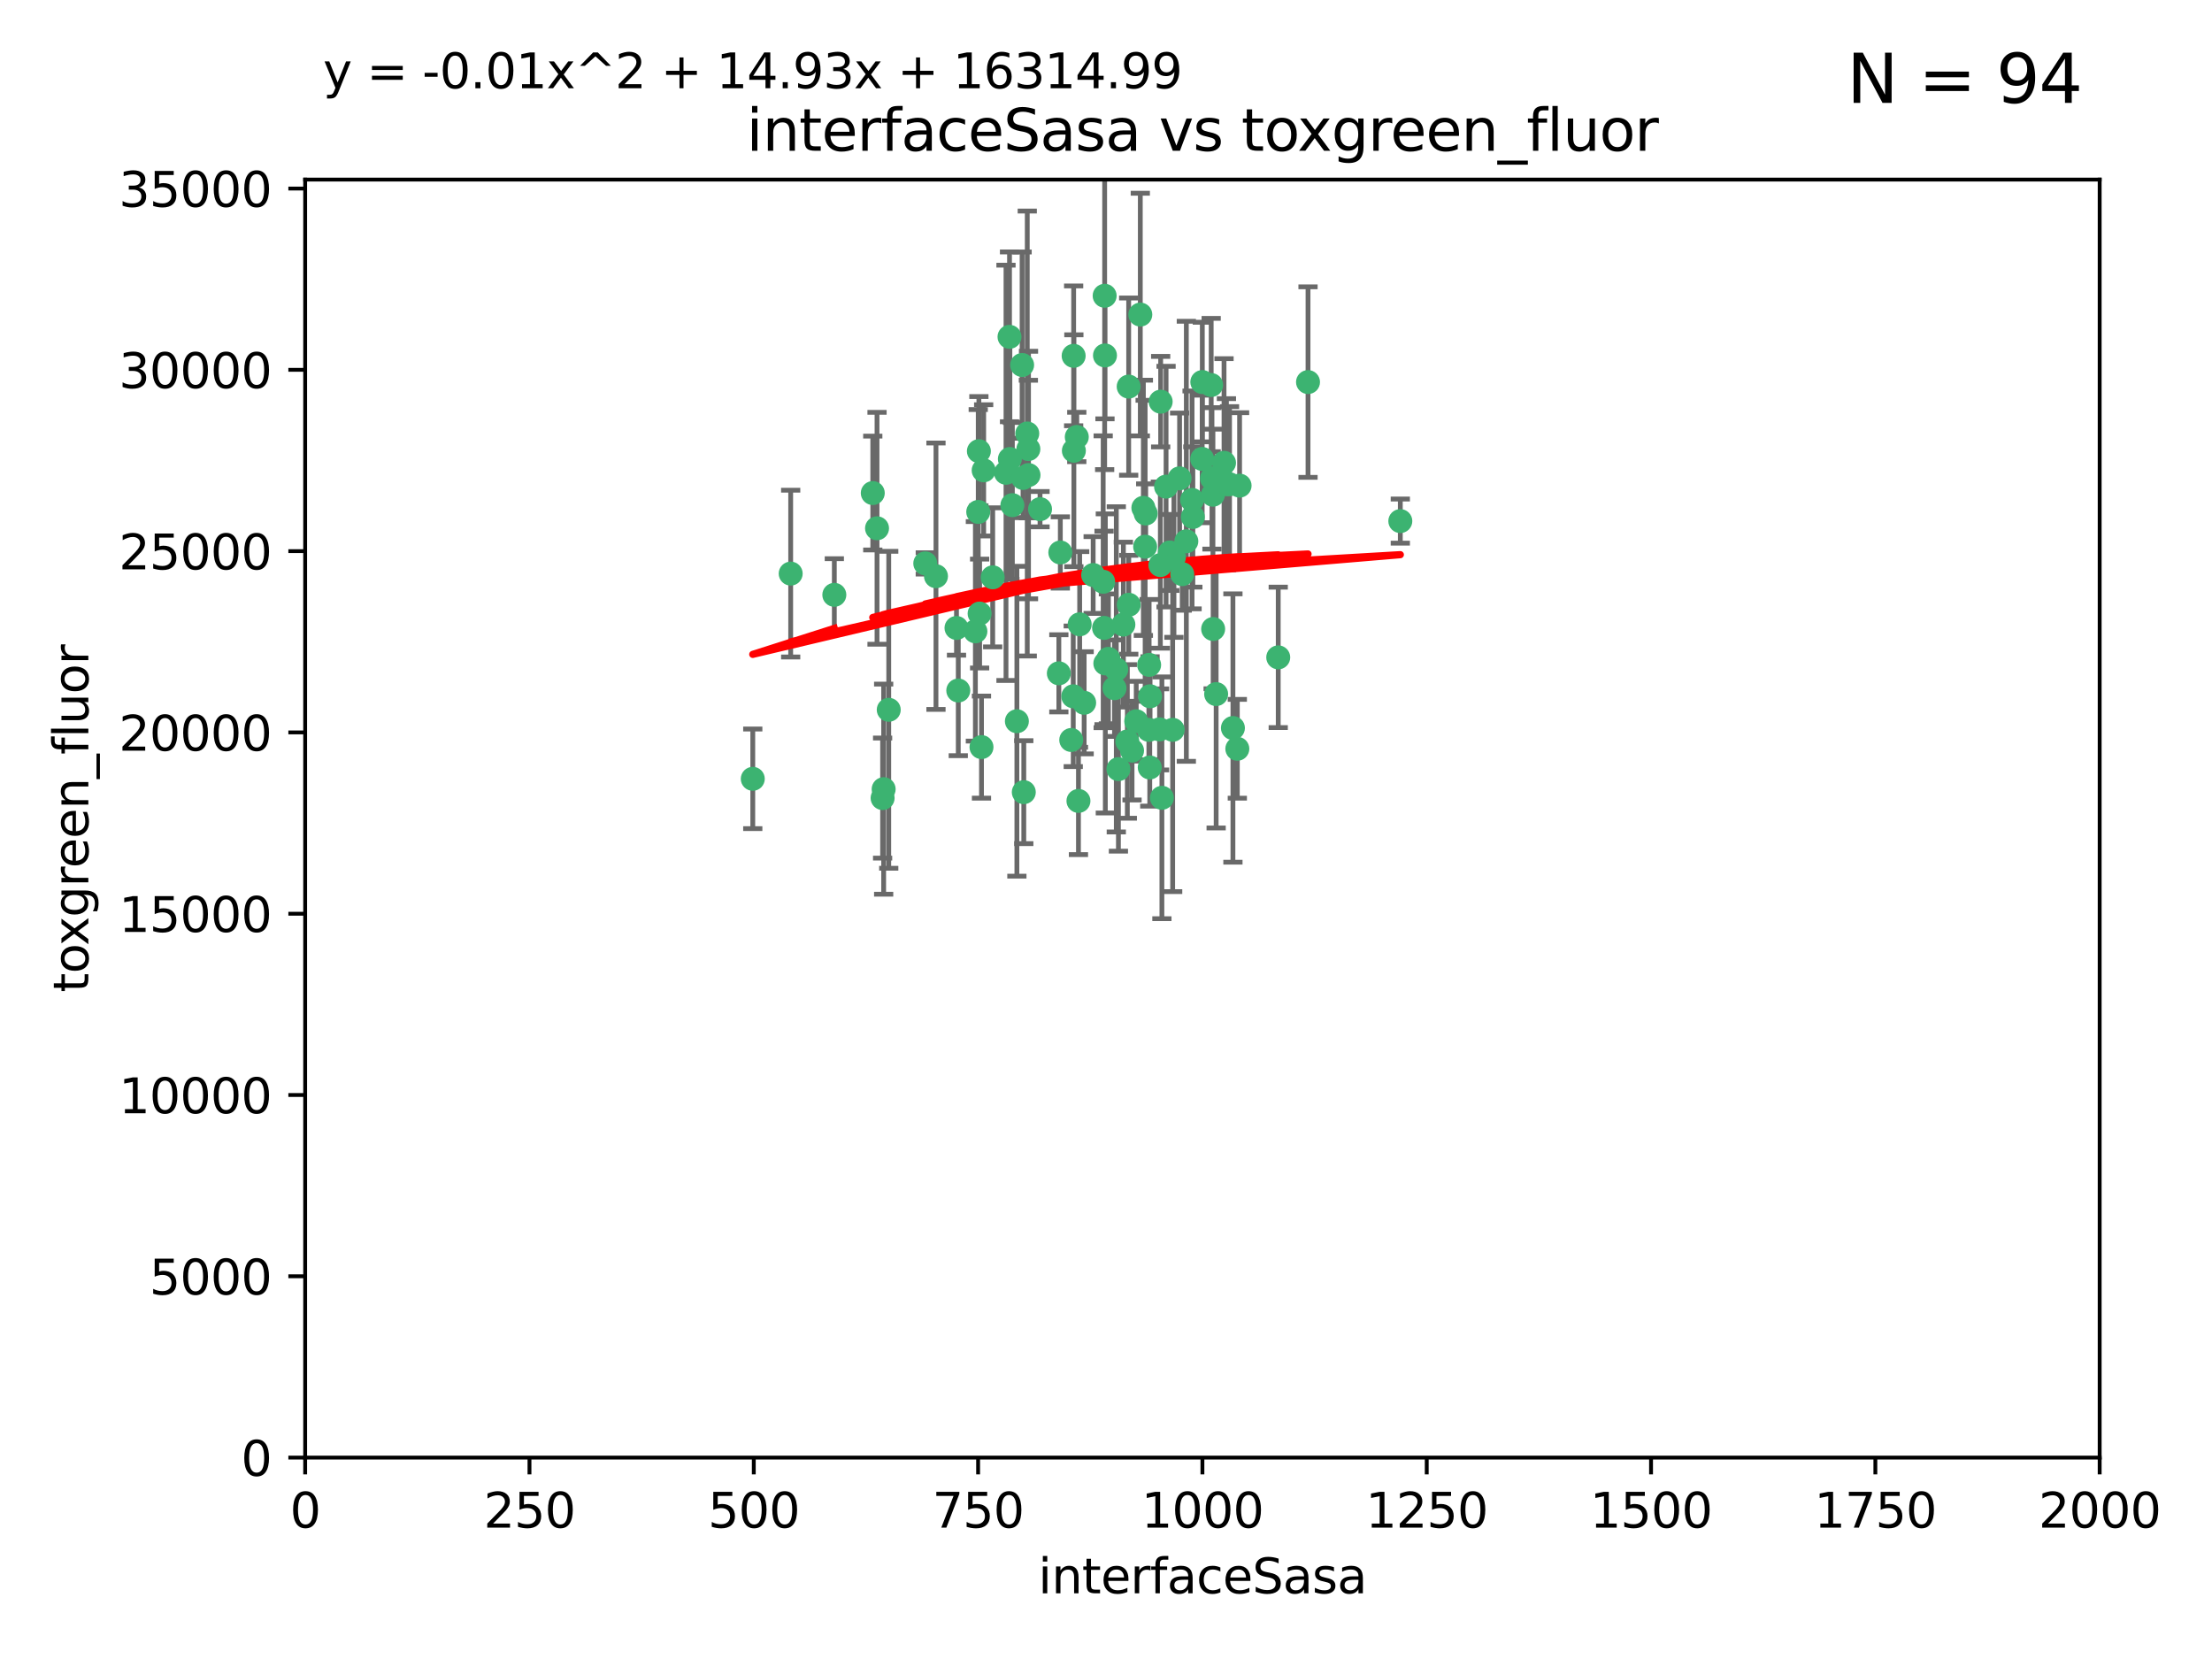 <?xml version="1.0" encoding="utf-8" standalone="no"?>
<!DOCTYPE svg PUBLIC "-//W3C//DTD SVG 1.1//EN"
  "http://www.w3.org/Graphics/SVG/1.1/DTD/svg11.dtd">
<svg xmlns:xlink="http://www.w3.org/1999/xlink" width="460.8pt" height="345.6pt" viewBox="0 0 460.8 345.6" xmlns="http://www.w3.org/2000/svg" version="1.1">
 <defs>
  <style type="text/css">*{stroke-linejoin: round; stroke-linecap: butt}</style>
 </defs>
 <g id="figure_1">
  <g id="patch_1">
   <path d="M 0 345.6 
L 460.8 345.6 
L 460.8 0 
L 0 0 
z
" style="fill: #ffffff"/>
  </g>
  <g id="axes_1">
   <g id="patch_2">
    <path d="M 63.571 303.64 
L 437.4 303.64 
L 437.4 37.411 
L 63.571 37.411 
z
" style="fill: #ffffff"/>
   </g>
   <g id="PathCollection_1">
    <defs>
     <path id="mb056a1494c" d="M 0 1.118 
C 0.297 1.118 0.581 1 0.791 0.791 
C 1 0.581 1.118 0.297 1.118 0 
C 1.118 -0.297 1 -0.581 0.791 -0.791 
C 0.581 -1 0.297 -1.118 0 -1.118 
C -0.297 -1.118 -0.581 -1 -0.791 -0.791 
C -1 -0.581 -1.118 -0.297 -1.118 0 
C -1.118 0.297 -1 0.581 -0.791 0.791 
C -0.581 1 -0.297 1.118 0 1.118 
z
" style="stroke: #3cb371"/>
    </defs>
    <g clip-path="url(#p4c20921aef)">
     <use xlink:href="#mb056a1494c" x="212.925" y="76.037" style="fill: #3cb371; stroke: #3cb371"/>
     <use xlink:href="#mb056a1494c" x="243.693" y="115.09" style="fill: #3cb371; stroke: #3cb371"/>
     <use xlink:href="#mb056a1494c" x="232.546" y="139.434" style="fill: #3cb371; stroke: #3cb371"/>
     <use xlink:href="#mb056a1494c" x="272.484" y="79.593" style="fill: #3cb371; stroke: #3cb371"/>
     <use xlink:href="#mb056a1494c" x="250.437" y="95.609" style="fill: #3cb371; stroke: #3cb371"/>
     <use xlink:href="#mb056a1494c" x="242.914" y="101.372" style="fill: #3cb371; stroke: #3cb371"/>
     <use xlink:href="#mb056a1494c" x="266.28" y="136.942" style="fill: #3cb371; stroke: #3cb371"/>
     <use xlink:href="#mb056a1494c" x="254.987" y="96.415" style="fill: #3cb371; stroke: #3cb371"/>
     <use xlink:href="#mb056a1494c" x="220.886" y="115.091" style="fill: #3cb371; stroke: #3cb371"/>
     <use xlink:href="#mb056a1494c" x="230.119" y="61.614" style="fill: #3cb371; stroke: #3cb371"/>
     <use xlink:href="#mb056a1494c" x="241.787" y="83.673" style="fill: #3cb371; stroke: #3cb371"/>
     <use xlink:href="#mb056a1494c" x="252.721" y="131.033" style="fill: #3cb371; stroke: #3cb371"/>
     <use xlink:href="#mb056a1494c" x="252.312" y="80.209" style="fill: #3cb371; stroke: #3cb371"/>
     <use xlink:href="#mb056a1494c" x="258.229" y="101.166" style="fill: #3cb371; stroke: #3cb371"/>
     <use xlink:href="#mb056a1494c" x="223.66" y="74.129" style="fill: #3cb371; stroke: #3cb371"/>
     <use xlink:href="#mb056a1494c" x="232.987" y="160.224" style="fill: #3cb371; stroke: #3cb371"/>
     <use xlink:href="#mb056a1494c" x="241.557" y="151.945" style="fill: #3cb371; stroke: #3cb371"/>
     <use xlink:href="#mb056a1494c" x="247.136" y="112.761" style="fill: #3cb371; stroke: #3cb371"/>
     <use xlink:href="#mb056a1494c" x="246.284" y="119.604" style="fill: #3cb371; stroke: #3cb371"/>
     <use xlink:href="#mb056a1494c" x="253.345" y="144.591" style="fill: #3cb371; stroke: #3cb371"/>
     <use xlink:href="#mb056a1494c" x="255.489" y="100.872" style="fill: #3cb371; stroke: #3cb371"/>
     <use xlink:href="#mb056a1494c" x="252.676" y="103.062" style="fill: #3cb371; stroke: #3cb371"/>
     <use xlink:href="#mb056a1494c" x="244.553" y="116.067" style="fill: #3cb371; stroke: #3cb371"/>
     <use xlink:href="#mb056a1494c" x="230.187" y="74.047" style="fill: #3cb371; stroke: #3cb371"/>
     <use xlink:href="#mb056a1494c" x="210.378" y="95.624" style="fill: #3cb371; stroke: #3cb371"/>
     <use xlink:href="#mb056a1494c" x="239.385" y="138.507" style="fill: #3cb371; stroke: #3cb371"/>
     <use xlink:href="#mb056a1494c" x="256.134" y="100.88" style="fill: #3cb371; stroke: #3cb371"/>
     <use xlink:href="#mb056a1494c" x="238.185" y="105.788" style="fill: #3cb371; stroke: #3cb371"/>
     <use xlink:href="#mb056a1494c" x="235.142" y="125.985" style="fill: #3cb371; stroke: #3cb371"/>
     <use xlink:href="#mb056a1494c" x="234.02" y="130.114" style="fill: #3cb371; stroke: #3cb371"/>
     <use xlink:href="#mb056a1494c" x="223.161" y="154.151" style="fill: #3cb371; stroke: #3cb371"/>
     <use xlink:href="#mb056a1494c" x="242.046" y="166.197" style="fill: #3cb371; stroke: #3cb371"/>
     <use xlink:href="#mb056a1494c" x="248.491" y="107.698" style="fill: #3cb371; stroke: #3cb371"/>
     <use xlink:href="#mb056a1494c" x="241.725" y="117.721" style="fill: #3cb371; stroke: #3cb371"/>
     <use xlink:href="#mb056a1494c" x="238.555" y="113.883" style="fill: #3cb371; stroke: #3cb371"/>
     <use xlink:href="#mb056a1494c" x="230.261" y="138.203" style="fill: #3cb371; stroke: #3cb371"/>
     <use xlink:href="#mb056a1494c" x="225.848" y="146.402" style="fill: #3cb371; stroke: #3cb371"/>
     <use xlink:href="#mb056a1494c" x="238.669" y="106.972" style="fill: #3cb371; stroke: #3cb371"/>
     <use xlink:href="#mb056a1494c" x="227.725" y="119.786" style="fill: #3cb371; stroke: #3cb371"/>
     <use xlink:href="#mb056a1494c" x="235.125" y="80.534" style="fill: #3cb371; stroke: #3cb371"/>
     <use xlink:href="#mb056a1494c" x="214.228" y="93.547" style="fill: #3cb371; stroke: #3cb371"/>
     <use xlink:href="#mb056a1494c" x="237.546" y="65.53" style="fill: #3cb371; stroke: #3cb371"/>
     <use xlink:href="#mb056a1494c" x="245.731" y="99.654" style="fill: #3cb371; stroke: #3cb371"/>
     <use xlink:href="#mb056a1494c" x="257.757" y="155.987" style="fill: #3cb371; stroke: #3cb371"/>
     <use xlink:href="#mb056a1494c" x="216.658" y="106.07" style="fill: #3cb371; stroke: #3cb371"/>
     <use xlink:href="#mb056a1494c" x="204.916" y="97.982" style="fill: #3cb371; stroke: #3cb371"/>
     <use xlink:href="#mb056a1494c" x="213.275" y="165.021" style="fill: #3cb371; stroke: #3cb371"/>
     <use xlink:href="#mb056a1494c" x="214.256" y="98.96" style="fill: #3cb371; stroke: #3cb371"/>
     <use xlink:href="#mb056a1494c" x="206.796" y="120.269" style="fill: #3cb371; stroke: #3cb371"/>
     <use xlink:href="#mb056a1494c" x="291.711" y="108.552" style="fill: #3cb371; stroke: #3cb371"/>
     <use xlink:href="#mb056a1494c" x="224.916" y="130.059" style="fill: #3cb371; stroke: #3cb371"/>
     <use xlink:href="#mb056a1494c" x="256.841" y="151.66" style="fill: #3cb371; stroke: #3cb371"/>
     <use xlink:href="#mb056a1494c" x="250.465" y="79.585" style="fill: #3cb371; stroke: #3cb371"/>
     <use xlink:href="#mb056a1494c" x="199.256" y="130.815" style="fill: #3cb371; stroke: #3cb371"/>
     <use xlink:href="#mb056a1494c" x="204.462" y="155.635" style="fill: #3cb371; stroke: #3cb371"/>
     <use xlink:href="#mb056a1494c" x="194.981" y="120.034" style="fill: #3cb371; stroke: #3cb371"/>
     <use xlink:href="#mb056a1494c" x="220.577" y="140.267" style="fill: #3cb371; stroke: #3cb371"/>
     <use xlink:href="#mb056a1494c" x="223.708" y="93.895" style="fill: #3cb371; stroke: #3cb371"/>
     <use xlink:href="#mb056a1494c" x="223.577" y="145.051" style="fill: #3cb371; stroke: #3cb371"/>
     <use xlink:href="#mb056a1494c" x="192.753" y="117.366" style="fill: #3cb371; stroke: #3cb371"/>
     <use xlink:href="#mb056a1494c" x="203.92" y="93.983" style="fill: #3cb371; stroke: #3cb371"/>
     <use xlink:href="#mb056a1494c" x="181.815" y="102.712" style="fill: #3cb371; stroke: #3cb371"/>
     <use xlink:href="#mb056a1494c" x="239.332" y="152.046" style="fill: #3cb371; stroke: #3cb371"/>
     <use xlink:href="#mb056a1494c" x="204.073" y="127.818" style="fill: #3cb371; stroke: #3cb371"/>
     <use xlink:href="#mb056a1494c" x="248.329" y="104.143" style="fill: #3cb371; stroke: #3cb371"/>
     <use xlink:href="#mb056a1494c" x="182.701" y="110.051" style="fill: #3cb371; stroke: #3cb371"/>
     <use xlink:href="#mb056a1494c" x="229.813" y="121.191" style="fill: #3cb371; stroke: #3cb371"/>
     <use xlink:href="#mb056a1494c" x="210.301" y="70.169" style="fill: #3cb371; stroke: #3cb371"/>
     <use xlink:href="#mb056a1494c" x="224.662" y="166.847" style="fill: #3cb371; stroke: #3cb371"/>
     <use xlink:href="#mb056a1494c" x="239.579" y="145.049" style="fill: #3cb371; stroke: #3cb371"/>
     <use xlink:href="#mb056a1494c" x="236.699" y="150.242" style="fill: #3cb371; stroke: #3cb371"/>
     <use xlink:href="#mb056a1494c" x="230.901" y="137.251" style="fill: #3cb371; stroke: #3cb371"/>
     <use xlink:href="#mb056a1494c" x="213.998" y="90.309" style="fill: #3cb371; stroke: #3cb371"/>
     <use xlink:href="#mb056a1494c" x="252.476" y="99.653" style="fill: #3cb371; stroke: #3cb371"/>
     <use xlink:href="#mb056a1494c" x="203.785" y="106.641" style="fill: #3cb371; stroke: #3cb371"/>
     <use xlink:href="#mb056a1494c" x="203.191" y="131.52" style="fill: #3cb371; stroke: #3cb371"/>
     <use xlink:href="#mb056a1494c" x="211.835" y="150.246" style="fill: #3cb371; stroke: #3cb371"/>
     <use xlink:href="#mb056a1494c" x="183.864" y="166.253" style="fill: #3cb371; stroke: #3cb371"/>
     <use xlink:href="#mb056a1494c" x="209.568" y="98.495" style="fill: #3cb371; stroke: #3cb371"/>
     <use xlink:href="#mb056a1494c" x="213.11" y="99.568" style="fill: #3cb371; stroke: #3cb371"/>
     <use xlink:href="#mb056a1494c" x="244.288" y="152.035" style="fill: #3cb371; stroke: #3cb371"/>
     <use xlink:href="#mb056a1494c" x="199.626" y="143.844" style="fill: #3cb371; stroke: #3cb371"/>
     <use xlink:href="#mb056a1494c" x="235.826" y="156.366" style="fill: #3cb371; stroke: #3cb371"/>
     <use xlink:href="#mb056a1494c" x="224.314" y="91.028" style="fill: #3cb371; stroke: #3cb371"/>
     <use xlink:href="#mb056a1494c" x="239.516" y="159.878" style="fill: #3cb371; stroke: #3cb371"/>
     <use xlink:href="#mb056a1494c" x="229.998" y="130.801" style="fill: #3cb371; stroke: #3cb371"/>
     <use xlink:href="#mb056a1494c" x="164.714" y="119.492" style="fill: #3cb371; stroke: #3cb371"/>
     <use xlink:href="#mb056a1494c" x="234.846" y="154.457" style="fill: #3cb371; stroke: #3cb371"/>
     <use xlink:href="#mb056a1494c" x="210.895" y="105.234" style="fill: #3cb371; stroke: #3cb371"/>
     <use xlink:href="#mb056a1494c" x="185.142" y="147.862" style="fill: #3cb371; stroke: #3cb371"/>
     <use xlink:href="#mb056a1494c" x="184.082" y="164.396" style="fill: #3cb371; stroke: #3cb371"/>
     <use xlink:href="#mb056a1494c" x="232.174" y="143.358" style="fill: #3cb371; stroke: #3cb371"/>
     <use xlink:href="#mb056a1494c" x="156.817" y="162.243" style="fill: #3cb371; stroke: #3cb371"/>
     <use xlink:href="#mb056a1494c" x="173.806" y="123.914" style="fill: #3cb371; stroke: #3cb371"/>
    </g>
   </g>
   <g id="matplotlib.axis_1">
    <g id="xtick_1">
     <g id="line2d_1">
      <defs>
       <path id="m3581926fdb" d="M 0 0 
L 0 3.5 
" style="stroke: #000000; stroke-width: 0.8"/>
      </defs>
      <g>
       <use xlink:href="#m3581926fdb" x="63.571" y="303.64" style="stroke: #000000; stroke-width: 0.8"/>
      </g>
     </g>
     <g id="text_1">
      <!-- 0 -->
      <g transform="translate(60.39 318.238)scale(0.1 -0.1)">
       <defs>
        <path id="DejaVuSans-30" d="M 2034 4250 
Q 1547 4250 1301 3770 
Q 1056 3291 1056 2328 
Q 1056 1369 1301 889 
Q 1547 409 2034 409 
Q 2525 409 2770 889 
Q 3016 1369 3016 2328 
Q 3016 3291 2770 3770 
Q 2525 4250 2034 4250 
z
M 2034 4750 
Q 2819 4750 3233 4129 
Q 3647 3509 3647 2328 
Q 3647 1150 3233 529 
Q 2819 -91 2034 -91 
Q 1250 -91 836 529 
Q 422 1150 422 2328 
Q 422 3509 836 4129 
Q 1250 4750 2034 4750 
z
" transform="scale(0.016)"/>
       </defs>
       <use xlink:href="#DejaVuSans-30"/>
      </g>
     </g>
    </g>
    <g id="xtick_2">
     <g id="line2d_2">
      <g>
       <use xlink:href="#m3581926fdb" x="110.3" y="303.64" style="stroke: #000000; stroke-width: 0.8"/>
      </g>
     </g>
     <g id="text_2">
      <!-- 250 -->
      <g transform="translate(100.756 318.238)scale(0.1 -0.1)">
       <defs>
        <path id="DejaVuSans-32" d="M 1228 531 
L 3431 531 
L 3431 0 
L 469 0 
L 469 531 
Q 828 903 1448 1529 
Q 2069 2156 2228 2338 
Q 2531 2678 2651 2914 
Q 2772 3150 2772 3378 
Q 2772 3750 2511 3984 
Q 2250 4219 1831 4219 
Q 1534 4219 1204 4116 
Q 875 4013 500 3803 
L 500 4441 
Q 881 4594 1212 4672 
Q 1544 4750 1819 4750 
Q 2544 4750 2975 4387 
Q 3406 4025 3406 3419 
Q 3406 3131 3298 2873 
Q 3191 2616 2906 2266 
Q 2828 2175 2409 1742 
Q 1991 1309 1228 531 
z
" transform="scale(0.016)"/>
        <path id="DejaVuSans-35" d="M 691 4666 
L 3169 4666 
L 3169 4134 
L 1269 4134 
L 1269 2991 
Q 1406 3038 1543 3061 
Q 1681 3084 1819 3084 
Q 2600 3084 3056 2656 
Q 3513 2228 3513 1497 
Q 3513 744 3044 326 
Q 2575 -91 1722 -91 
Q 1428 -91 1123 -41 
Q 819 9 494 109 
L 494 744 
Q 775 591 1075 516 
Q 1375 441 1709 441 
Q 2250 441 2565 725 
Q 2881 1009 2881 1497 
Q 2881 1984 2565 2268 
Q 2250 2553 1709 2553 
Q 1456 2553 1204 2497 
Q 953 2441 691 2322 
L 691 4666 
z
" transform="scale(0.016)"/>
       </defs>
       <use xlink:href="#DejaVuSans-32"/>
       <use xlink:href="#DejaVuSans-35" x="63.623"/>
       <use xlink:href="#DejaVuSans-30" x="127.246"/>
      </g>
     </g>
    </g>
    <g id="xtick_3">
     <g id="line2d_3">
      <g>
       <use xlink:href="#m3581926fdb" x="157.028" y="303.64" style="stroke: #000000; stroke-width: 0.8"/>
      </g>
     </g>
     <g id="text_3">
      <!-- 500 -->
      <g transform="translate(147.485 318.238)scale(0.1 -0.1)">
       <use xlink:href="#DejaVuSans-35"/>
       <use xlink:href="#DejaVuSans-30" x="63.623"/>
       <use xlink:href="#DejaVuSans-30" x="127.246"/>
      </g>
     </g>
    </g>
    <g id="xtick_4">
     <g id="line2d_4">
      <g>
       <use xlink:href="#m3581926fdb" x="203.757" y="303.64" style="stroke: #000000; stroke-width: 0.8"/>
      </g>
     </g>
     <g id="text_4">
      <!-- 750 -->
      <g transform="translate(194.213 318.238)scale(0.1 -0.1)">
       <defs>
        <path id="DejaVuSans-37" d="M 525 4666 
L 3525 4666 
L 3525 4397 
L 1831 0 
L 1172 0 
L 2766 4134 
L 525 4134 
L 525 4666 
z
" transform="scale(0.016)"/>
       </defs>
       <use xlink:href="#DejaVuSans-37"/>
       <use xlink:href="#DejaVuSans-35" x="63.623"/>
       <use xlink:href="#DejaVuSans-30" x="127.246"/>
      </g>
     </g>
    </g>
    <g id="xtick_5">
     <g id="line2d_5">
      <g>
       <use xlink:href="#m3581926fdb" x="250.486" y="303.64" style="stroke: #000000; stroke-width: 0.8"/>
      </g>
     </g>
     <g id="text_5">
      <!-- 1000 -->
      <g transform="translate(237.761 318.238)scale(0.1 -0.1)">
       <defs>
        <path id="DejaVuSans-31" d="M 794 531 
L 1825 531 
L 1825 4091 
L 703 3866 
L 703 4441 
L 1819 4666 
L 2450 4666 
L 2450 531 
L 3481 531 
L 3481 0 
L 794 0 
L 794 531 
z
" transform="scale(0.016)"/>
       </defs>
       <use xlink:href="#DejaVuSans-31"/>
       <use xlink:href="#DejaVuSans-30" x="63.623"/>
       <use xlink:href="#DejaVuSans-30" x="127.246"/>
       <use xlink:href="#DejaVuSans-30" x="190.869"/>
      </g>
     </g>
    </g>
    <g id="xtick_6">
     <g id="line2d_6">
      <g>
       <use xlink:href="#m3581926fdb" x="297.214" y="303.64" style="stroke: #000000; stroke-width: 0.8"/>
      </g>
     </g>
     <g id="text_6">
      <!-- 1250 -->
      <g transform="translate(284.489 318.238)scale(0.1 -0.1)">
       <use xlink:href="#DejaVuSans-31"/>
       <use xlink:href="#DejaVuSans-32" x="63.623"/>
       <use xlink:href="#DejaVuSans-35" x="127.246"/>
       <use xlink:href="#DejaVuSans-30" x="190.869"/>
      </g>
     </g>
    </g>
    <g id="xtick_7">
     <g id="line2d_7">
      <g>
       <use xlink:href="#m3581926fdb" x="343.943" y="303.64" style="stroke: #000000; stroke-width: 0.8"/>
      </g>
     </g>
     <g id="text_7">
      <!-- 1500 -->
      <g transform="translate(331.218 318.238)scale(0.1 -0.1)">
       <use xlink:href="#DejaVuSans-31"/>
       <use xlink:href="#DejaVuSans-35" x="63.623"/>
       <use xlink:href="#DejaVuSans-30" x="127.246"/>
       <use xlink:href="#DejaVuSans-30" x="190.869"/>
      </g>
     </g>
    </g>
    <g id="xtick_8">
     <g id="line2d_8">
      <g>
       <use xlink:href="#m3581926fdb" x="390.671" y="303.64" style="stroke: #000000; stroke-width: 0.8"/>
      </g>
     </g>
     <g id="text_8">
      <!-- 1750 -->
      <g transform="translate(377.946 318.238)scale(0.1 -0.1)">
       <use xlink:href="#DejaVuSans-31"/>
       <use xlink:href="#DejaVuSans-37" x="63.623"/>
       <use xlink:href="#DejaVuSans-35" x="127.246"/>
       <use xlink:href="#DejaVuSans-30" x="190.869"/>
      </g>
     </g>
    </g>
    <g id="xtick_9">
     <g id="line2d_9">
      <g>
       <use xlink:href="#m3581926fdb" x="437.4" y="303.64" style="stroke: #000000; stroke-width: 0.8"/>
      </g>
     </g>
     <g id="text_9">
      <!-- 2000 -->
      <g transform="translate(424.675 318.238)scale(0.1 -0.1)">
       <use xlink:href="#DejaVuSans-32"/>
       <use xlink:href="#DejaVuSans-30" x="63.623"/>
       <use xlink:href="#DejaVuSans-30" x="127.246"/>
       <use xlink:href="#DejaVuSans-30" x="190.869"/>
      </g>
     </g>
    </g>
    <g id="text_10">
     <!-- interfaceSasa -->
     <g transform="translate(216.279 331.917)scale(0.1 -0.1)">
      <defs>
       <path id="DejaVuSans-69" d="M 603 3500 
L 1178 3500 
L 1178 0 
L 603 0 
L 603 3500 
z
M 603 4863 
L 1178 4863 
L 1178 4134 
L 603 4134 
L 603 4863 
z
" transform="scale(0.016)"/>
       <path id="DejaVuSans-6e" d="M 3513 2113 
L 3513 0 
L 2938 0 
L 2938 2094 
Q 2938 2591 2744 2837 
Q 2550 3084 2163 3084 
Q 1697 3084 1428 2787 
Q 1159 2491 1159 1978 
L 1159 0 
L 581 0 
L 581 3500 
L 1159 3500 
L 1159 2956 
Q 1366 3272 1645 3428 
Q 1925 3584 2291 3584 
Q 2894 3584 3203 3211 
Q 3513 2838 3513 2113 
z
" transform="scale(0.016)"/>
       <path id="DejaVuSans-74" d="M 1172 4494 
L 1172 3500 
L 2356 3500 
L 2356 3053 
L 1172 3053 
L 1172 1153 
Q 1172 725 1289 603 
Q 1406 481 1766 481 
L 2356 481 
L 2356 0 
L 1766 0 
Q 1100 0 847 248 
Q 594 497 594 1153 
L 594 3053 
L 172 3053 
L 172 3500 
L 594 3500 
L 594 4494 
L 1172 4494 
z
" transform="scale(0.016)"/>
       <path id="DejaVuSans-65" d="M 3597 1894 
L 3597 1613 
L 953 1613 
Q 991 1019 1311 708 
Q 1631 397 2203 397 
Q 2534 397 2845 478 
Q 3156 559 3463 722 
L 3463 178 
Q 3153 47 2828 -22 
Q 2503 -91 2169 -91 
Q 1331 -91 842 396 
Q 353 884 353 1716 
Q 353 2575 817 3079 
Q 1281 3584 2069 3584 
Q 2775 3584 3186 3129 
Q 3597 2675 3597 1894 
z
M 3022 2063 
Q 3016 2534 2758 2815 
Q 2500 3097 2075 3097 
Q 1594 3097 1305 2825 
Q 1016 2553 972 2059 
L 3022 2063 
z
" transform="scale(0.016)"/>
       <path id="DejaVuSans-72" d="M 2631 2963 
Q 2534 3019 2420 3045 
Q 2306 3072 2169 3072 
Q 1681 3072 1420 2755 
Q 1159 2438 1159 1844 
L 1159 0 
L 581 0 
L 581 3500 
L 1159 3500 
L 1159 2956 
Q 1341 3275 1631 3429 
Q 1922 3584 2338 3584 
Q 2397 3584 2469 3576 
Q 2541 3569 2628 3553 
L 2631 2963 
z
" transform="scale(0.016)"/>
       <path id="DejaVuSans-66" d="M 2375 4863 
L 2375 4384 
L 1825 4384 
Q 1516 4384 1395 4259 
Q 1275 4134 1275 3809 
L 1275 3500 
L 2222 3500 
L 2222 3053 
L 1275 3053 
L 1275 0 
L 697 0 
L 697 3053 
L 147 3053 
L 147 3500 
L 697 3500 
L 697 3744 
Q 697 4328 969 4595 
Q 1241 4863 1831 4863 
L 2375 4863 
z
" transform="scale(0.016)"/>
       <path id="DejaVuSans-61" d="M 2194 1759 
Q 1497 1759 1228 1600 
Q 959 1441 959 1056 
Q 959 750 1161 570 
Q 1363 391 1709 391 
Q 2188 391 2477 730 
Q 2766 1069 2766 1631 
L 2766 1759 
L 2194 1759 
z
M 3341 1997 
L 3341 0 
L 2766 0 
L 2766 531 
Q 2569 213 2275 61 
Q 1981 -91 1556 -91 
Q 1019 -91 701 211 
Q 384 513 384 1019 
Q 384 1609 779 1909 
Q 1175 2209 1959 2209 
L 2766 2209 
L 2766 2266 
Q 2766 2663 2505 2880 
Q 2244 3097 1772 3097 
Q 1472 3097 1187 3025 
Q 903 2953 641 2809 
L 641 3341 
Q 956 3463 1253 3523 
Q 1550 3584 1831 3584 
Q 2591 3584 2966 3190 
Q 3341 2797 3341 1997 
z
" transform="scale(0.016)"/>
       <path id="DejaVuSans-63" d="M 3122 3366 
L 3122 2828 
Q 2878 2963 2633 3030 
Q 2388 3097 2138 3097 
Q 1578 3097 1268 2742 
Q 959 2388 959 1747 
Q 959 1106 1268 751 
Q 1578 397 2138 397 
Q 2388 397 2633 464 
Q 2878 531 3122 666 
L 3122 134 
Q 2881 22 2623 -34 
Q 2366 -91 2075 -91 
Q 1284 -91 818 406 
Q 353 903 353 1747 
Q 353 2603 823 3093 
Q 1294 3584 2113 3584 
Q 2378 3584 2631 3529 
Q 2884 3475 3122 3366 
z
" transform="scale(0.016)"/>
       <path id="DejaVuSans-53" d="M 3425 4513 
L 3425 3897 
Q 3066 4069 2747 4153 
Q 2428 4238 2131 4238 
Q 1616 4238 1336 4038 
Q 1056 3838 1056 3469 
Q 1056 3159 1242 3001 
Q 1428 2844 1947 2747 
L 2328 2669 
Q 3034 2534 3370 2195 
Q 3706 1856 3706 1288 
Q 3706 609 3251 259 
Q 2797 -91 1919 -91 
Q 1588 -91 1214 -16 
Q 841 59 441 206 
L 441 856 
Q 825 641 1194 531 
Q 1563 422 1919 422 
Q 2459 422 2753 634 
Q 3047 847 3047 1241 
Q 3047 1584 2836 1778 
Q 2625 1972 2144 2069 
L 1759 2144 
Q 1053 2284 737 2584 
Q 422 2884 422 3419 
Q 422 4038 858 4394 
Q 1294 4750 2059 4750 
Q 2388 4750 2728 4690 
Q 3069 4631 3425 4513 
z
" transform="scale(0.016)"/>
       <path id="DejaVuSans-73" d="M 2834 3397 
L 2834 2853 
Q 2591 2978 2328 3040 
Q 2066 3103 1784 3103 
Q 1356 3103 1142 2972 
Q 928 2841 928 2578 
Q 928 2378 1081 2264 
Q 1234 2150 1697 2047 
L 1894 2003 
Q 2506 1872 2764 1633 
Q 3022 1394 3022 966 
Q 3022 478 2636 193 
Q 2250 -91 1575 -91 
Q 1294 -91 989 -36 
Q 684 19 347 128 
L 347 722 
Q 666 556 975 473 
Q 1284 391 1588 391 
Q 1994 391 2212 530 
Q 2431 669 2431 922 
Q 2431 1156 2273 1281 
Q 2116 1406 1581 1522 
L 1381 1569 
Q 847 1681 609 1914 
Q 372 2147 372 2553 
Q 372 3047 722 3315 
Q 1072 3584 1716 3584 
Q 2034 3584 2315 3537 
Q 2597 3491 2834 3397 
z
" transform="scale(0.016)"/>
      </defs>
      <use xlink:href="#DejaVuSans-69"/>
      <use xlink:href="#DejaVuSans-6e" x="27.783"/>
      <use xlink:href="#DejaVuSans-74" x="91.162"/>
      <use xlink:href="#DejaVuSans-65" x="130.371"/>
      <use xlink:href="#DejaVuSans-72" x="191.895"/>
      <use xlink:href="#DejaVuSans-66" x="233.008"/>
      <use xlink:href="#DejaVuSans-61" x="268.213"/>
      <use xlink:href="#DejaVuSans-63" x="329.492"/>
      <use xlink:href="#DejaVuSans-65" x="384.473"/>
      <use xlink:href="#DejaVuSans-53" x="445.996"/>
      <use xlink:href="#DejaVuSans-61" x="509.473"/>
      <use xlink:href="#DejaVuSans-73" x="570.752"/>
      <use xlink:href="#DejaVuSans-61" x="622.852"/>
     </g>
    </g>
   </g>
   <g id="matplotlib.axis_2">
    <g id="ytick_1">
     <g id="line2d_10">
      <defs>
       <path id="mfc9f8c0804" d="M 0 0 
L -3.5 0 
" style="stroke: #000000; stroke-width: 0.8"/>
      </defs>
      <g>
       <use xlink:href="#mfc9f8c0804" x="63.571" y="303.64" style="stroke: #000000; stroke-width: 0.8"/>
      </g>
     </g>
     <g id="text_11">
      <!-- 0 -->
      <g transform="translate(50.209 307.439)scale(0.1 -0.1)">
       <use xlink:href="#DejaVuSans-30"/>
      </g>
     </g>
    </g>
    <g id="ytick_2">
     <g id="line2d_11">
      <g>
       <use xlink:href="#mfc9f8c0804" x="63.571" y="265.874" style="stroke: #000000; stroke-width: 0.8"/>
      </g>
     </g>
     <g id="text_12">
      <!-- 5000 -->
      <g transform="translate(31.121 269.673)scale(0.1 -0.1)">
       <use xlink:href="#DejaVuSans-35"/>
       <use xlink:href="#DejaVuSans-30" x="63.623"/>
       <use xlink:href="#DejaVuSans-30" x="127.246"/>
       <use xlink:href="#DejaVuSans-30" x="190.869"/>
      </g>
     </g>
    </g>
    <g id="ytick_3">
     <g id="line2d_12">
      <g>
       <use xlink:href="#mfc9f8c0804" x="63.571" y="228.108" style="stroke: #000000; stroke-width: 0.8"/>
      </g>
     </g>
     <g id="text_13">
      <!-- 10000 -->
      <g transform="translate(24.759 231.907)scale(0.1 -0.1)">
       <use xlink:href="#DejaVuSans-31"/>
       <use xlink:href="#DejaVuSans-30" x="63.623"/>
       <use xlink:href="#DejaVuSans-30" x="127.246"/>
       <use xlink:href="#DejaVuSans-30" x="190.869"/>
       <use xlink:href="#DejaVuSans-30" x="254.492"/>
      </g>
     </g>
    </g>
    <g id="ytick_4">
     <g id="line2d_13">
      <g>
       <use xlink:href="#mfc9f8c0804" x="63.571" y="190.342" style="stroke: #000000; stroke-width: 0.8"/>
      </g>
     </g>
     <g id="text_14">
      <!-- 15000 -->
      <g transform="translate(24.759 194.141)scale(0.1 -0.1)">
       <use xlink:href="#DejaVuSans-31"/>
       <use xlink:href="#DejaVuSans-35" x="63.623"/>
       <use xlink:href="#DejaVuSans-30" x="127.246"/>
       <use xlink:href="#DejaVuSans-30" x="190.869"/>
       <use xlink:href="#DejaVuSans-30" x="254.492"/>
      </g>
     </g>
    </g>
    <g id="ytick_5">
     <g id="line2d_14">
      <g>
       <use xlink:href="#mfc9f8c0804" x="63.571" y="152.576" style="stroke: #000000; stroke-width: 0.8"/>
      </g>
     </g>
     <g id="text_15">
      <!-- 20000 -->
      <g transform="translate(24.759 156.375)scale(0.1 -0.1)">
       <use xlink:href="#DejaVuSans-32"/>
       <use xlink:href="#DejaVuSans-30" x="63.623"/>
       <use xlink:href="#DejaVuSans-30" x="127.246"/>
       <use xlink:href="#DejaVuSans-30" x="190.869"/>
       <use xlink:href="#DejaVuSans-30" x="254.492"/>
      </g>
     </g>
    </g>
    <g id="ytick_6">
     <g id="line2d_15">
      <g>
       <use xlink:href="#mfc9f8c0804" x="63.571" y="114.81" style="stroke: #000000; stroke-width: 0.8"/>
      </g>
     </g>
     <g id="text_16">
      <!-- 25000 -->
      <g transform="translate(24.759 118.609)scale(0.1 -0.1)">
       <use xlink:href="#DejaVuSans-32"/>
       <use xlink:href="#DejaVuSans-35" x="63.623"/>
       <use xlink:href="#DejaVuSans-30" x="127.246"/>
       <use xlink:href="#DejaVuSans-30" x="190.869"/>
       <use xlink:href="#DejaVuSans-30" x="254.492"/>
      </g>
     </g>
    </g>
    <g id="ytick_7">
     <g id="line2d_16">
      <g>
       <use xlink:href="#mfc9f8c0804" x="63.571" y="77.044" style="stroke: #000000; stroke-width: 0.8"/>
      </g>
     </g>
     <g id="text_17">
      <!-- 30000 -->
      <g transform="translate(24.759 80.844)scale(0.1 -0.1)">
       <defs>
        <path id="DejaVuSans-33" d="M 2597 2516 
Q 3050 2419 3304 2112 
Q 3559 1806 3559 1356 
Q 3559 666 3084 287 
Q 2609 -91 1734 -91 
Q 1441 -91 1130 -33 
Q 819 25 488 141 
L 488 750 
Q 750 597 1062 519 
Q 1375 441 1716 441 
Q 2309 441 2620 675 
Q 2931 909 2931 1356 
Q 2931 1769 2642 2001 
Q 2353 2234 1838 2234 
L 1294 2234 
L 1294 2753 
L 1863 2753 
Q 2328 2753 2575 2939 
Q 2822 3125 2822 3475 
Q 2822 3834 2567 4026 
Q 2313 4219 1838 4219 
Q 1578 4219 1281 4162 
Q 984 4106 628 3988 
L 628 4550 
Q 988 4650 1302 4700 
Q 1616 4750 1894 4750 
Q 2613 4750 3031 4423 
Q 3450 4097 3450 3541 
Q 3450 3153 3228 2886 
Q 3006 2619 2597 2516 
z
" transform="scale(0.016)"/>
       </defs>
       <use xlink:href="#DejaVuSans-33"/>
       <use xlink:href="#DejaVuSans-30" x="63.623"/>
       <use xlink:href="#DejaVuSans-30" x="127.246"/>
       <use xlink:href="#DejaVuSans-30" x="190.869"/>
       <use xlink:href="#DejaVuSans-30" x="254.492"/>
      </g>
     </g>
    </g>
    <g id="ytick_8">
     <g id="line2d_17">
      <g>
       <use xlink:href="#mfc9f8c0804" x="63.571" y="39.278" style="stroke: #000000; stroke-width: 0.8"/>
      </g>
     </g>
     <g id="text_18">
      <!-- 35000 -->
      <g transform="translate(24.759 43.078)scale(0.1 -0.1)">
       <use xlink:href="#DejaVuSans-33"/>
       <use xlink:href="#DejaVuSans-35" x="63.623"/>
       <use xlink:href="#DejaVuSans-30" x="127.246"/>
       <use xlink:href="#DejaVuSans-30" x="190.869"/>
       <use xlink:href="#DejaVuSans-30" x="254.492"/>
      </g>
     </g>
    </g>
    <g id="text_19">
     <!-- toxgreen_fluor -->
     <g transform="translate(18.401 206.72)rotate(-90)scale(0.1 -0.1)">
      <defs>
       <path id="DejaVuSans-6f" d="M 1959 3097 
Q 1497 3097 1228 2736 
Q 959 2375 959 1747 
Q 959 1119 1226 758 
Q 1494 397 1959 397 
Q 2419 397 2687 759 
Q 2956 1122 2956 1747 
Q 2956 2369 2687 2733 
Q 2419 3097 1959 3097 
z
M 1959 3584 
Q 2709 3584 3137 3096 
Q 3566 2609 3566 1747 
Q 3566 888 3137 398 
Q 2709 -91 1959 -91 
Q 1206 -91 779 398 
Q 353 888 353 1747 
Q 353 2609 779 3096 
Q 1206 3584 1959 3584 
z
" transform="scale(0.016)"/>
       <path id="DejaVuSans-78" d="M 3513 3500 
L 2247 1797 
L 3578 0 
L 2900 0 
L 1881 1375 
L 863 0 
L 184 0 
L 1544 1831 
L 300 3500 
L 978 3500 
L 1906 2253 
L 2834 3500 
L 3513 3500 
z
" transform="scale(0.016)"/>
       <path id="DejaVuSans-67" d="M 2906 1791 
Q 2906 2416 2648 2759 
Q 2391 3103 1925 3103 
Q 1463 3103 1205 2759 
Q 947 2416 947 1791 
Q 947 1169 1205 825 
Q 1463 481 1925 481 
Q 2391 481 2648 825 
Q 2906 1169 2906 1791 
z
M 3481 434 
Q 3481 -459 3084 -895 
Q 2688 -1331 1869 -1331 
Q 1566 -1331 1297 -1286 
Q 1028 -1241 775 -1147 
L 775 -588 
Q 1028 -725 1275 -790 
Q 1522 -856 1778 -856 
Q 2344 -856 2625 -561 
Q 2906 -266 2906 331 
L 2906 616 
Q 2728 306 2450 153 
Q 2172 0 1784 0 
Q 1141 0 747 490 
Q 353 981 353 1791 
Q 353 2603 747 3093 
Q 1141 3584 1784 3584 
Q 2172 3584 2450 3431 
Q 2728 3278 2906 2969 
L 2906 3500 
L 3481 3500 
L 3481 434 
z
" transform="scale(0.016)"/>
       <path id="DejaVuSans-5f" d="M 3263 -1063 
L 3263 -1509 
L -63 -1509 
L -63 -1063 
L 3263 -1063 
z
" transform="scale(0.016)"/>
       <path id="DejaVuSans-6c" d="M 603 4863 
L 1178 4863 
L 1178 0 
L 603 0 
L 603 4863 
z
" transform="scale(0.016)"/>
       <path id="DejaVuSans-75" d="M 544 1381 
L 544 3500 
L 1119 3500 
L 1119 1403 
Q 1119 906 1312 657 
Q 1506 409 1894 409 
Q 2359 409 2629 706 
Q 2900 1003 2900 1516 
L 2900 3500 
L 3475 3500 
L 3475 0 
L 2900 0 
L 2900 538 
Q 2691 219 2414 64 
Q 2138 -91 1772 -91 
Q 1169 -91 856 284 
Q 544 659 544 1381 
z
M 1991 3584 
L 1991 3584 
z
" transform="scale(0.016)"/>
      </defs>
      <use xlink:href="#DejaVuSans-74"/>
      <use xlink:href="#DejaVuSans-6f" x="39.209"/>
      <use xlink:href="#DejaVuSans-78" x="97.266"/>
      <use xlink:href="#DejaVuSans-67" x="156.445"/>
      <use xlink:href="#DejaVuSans-72" x="219.922"/>
      <use xlink:href="#DejaVuSans-65" x="258.785"/>
      <use xlink:href="#DejaVuSans-65" x="320.309"/>
      <use xlink:href="#DejaVuSans-6e" x="381.832"/>
      <use xlink:href="#DejaVuSans-5f" x="445.211"/>
      <use xlink:href="#DejaVuSans-66" x="495.211"/>
      <use xlink:href="#DejaVuSans-6c" x="530.416"/>
      <use xlink:href="#DejaVuSans-75" x="558.199"/>
      <use xlink:href="#DejaVuSans-6f" x="621.578"/>
      <use xlink:href="#DejaVuSans-72" x="682.76"/>
     </g>
    </g>
   </g>
   <g id="LineCollection_1">
    <path d="M 212.925 99.58 
L 212.925 52.494 
" clip-path="url(#p4c20921aef)" style="fill: none; stroke: #696969"/>
    <path d="M 243.693 123.008 
L 243.693 107.171 
" clip-path="url(#p4c20921aef)" style="fill: none; stroke: #696969"/>
    <path d="M 232.546 173.308 
L 232.546 105.56 
" clip-path="url(#p4c20921aef)" style="fill: none; stroke: #696969"/>
    <path d="M 272.484 99.437 
L 272.484 59.75 
" clip-path="url(#p4c20921aef)" style="fill: none; stroke: #696969"/>
    <path d="M 250.437 108.893 
L 250.437 82.325 
" clip-path="url(#p4c20921aef)" style="fill: none; stroke: #696969"/>
    <path d="M 242.914 126.436 
L 242.914 76.309 
" clip-path="url(#p4c20921aef)" style="fill: none; stroke: #696969"/>
    <path d="M 266.28 151.57 
L 266.28 122.315 
" clip-path="url(#p4c20921aef)" style="fill: none; stroke: #696969"/>
    <path d="M 254.987 118.115 
L 254.987 74.714 
" clip-path="url(#p4c20921aef)" style="fill: none; stroke: #696969"/>
    <path d="M 220.886 122.516 
L 220.886 107.666 
" clip-path="url(#p4c20921aef)" style="fill: none; stroke: #696969"/>
    <path d="M 230.119 97.825 
L 230.119 25.402 
" clip-path="url(#p4c20921aef)" style="fill: none; stroke: #696969"/>
    <path d="M 241.787 93.1 
L 241.787 74.246 
" clip-path="url(#p4c20921aef)" style="fill: none; stroke: #696969"/>
    <path d="M 252.721 143.479 
L 252.721 118.586 
" clip-path="url(#p4c20921aef)" style="fill: none; stroke: #696969"/>
    <path d="M 252.312 94.094 
L 252.312 66.324 
" clip-path="url(#p4c20921aef)" style="fill: none; stroke: #696969"/>
    <path d="M 258.229 116.358 
L 258.229 85.973 
" clip-path="url(#p4c20921aef)" style="fill: none; stroke: #696969"/>
    <path d="M 223.66 88.692 
L 223.66 59.566 
" clip-path="url(#p4c20921aef)" style="fill: none; stroke: #696969"/>
    <path d="M 232.987 177.314 
L 232.987 143.135 
" clip-path="url(#p4c20921aef)" style="fill: none; stroke: #696969"/>
    <path d="M 241.557 160.385 
L 241.557 143.505 
" clip-path="url(#p4c20921aef)" style="fill: none; stroke: #696969"/>
    <path d="M 247.136 158.597 
L 247.136 66.926 
" clip-path="url(#p4c20921aef)" style="fill: none; stroke: #696969"/>
    <path d="M 246.284 127.118 
L 246.284 112.09 
" clip-path="url(#p4c20921aef)" style="fill: none; stroke: #696969"/>
    <path d="M 253.345 172.484 
L 253.345 116.697 
" clip-path="url(#p4c20921aef)" style="fill: none; stroke: #696969"/>
    <path d="M 255.489 118.692 
L 255.489 83.052 
" clip-path="url(#p4c20921aef)" style="fill: none; stroke: #696969"/>
    <path d="M 252.676 116.725 
L 252.676 89.398 
" clip-path="url(#p4c20921aef)" style="fill: none; stroke: #696969"/>
    <path d="M 244.553 132.771 
L 244.553 99.364 
" clip-path="url(#p4c20921aef)" style="fill: none; stroke: #696969"/>
    <path d="M 230.187 87.254 
L 230.187 60.84 
" clip-path="url(#p4c20921aef)" style="fill: none; stroke: #696969"/>
    <path d="M 210.378 120.671 
L 210.378 70.577 
" clip-path="url(#p4c20921aef)" style="fill: none; stroke: #696969"/>
    <path d="M 239.385 152.136 
L 239.385 124.879 
" clip-path="url(#p4c20921aef)" style="fill: none; stroke: #696969"/>
    <path d="M 256.134 117.048 
L 256.134 84.711 
" clip-path="url(#p4c20921aef)" style="fill: none; stroke: #696969"/>
    <path d="M 238.185 132.373 
L 238.185 79.202 
" clip-path="url(#p4c20921aef)" style="fill: none; stroke: #696969"/>
    <path d="M 235.142 136.282 
L 235.142 115.689 
" clip-path="url(#p4c20921aef)" style="fill: none; stroke: #696969"/>
    <path d="M 234.02 147.286 
L 234.02 112.943 
" clip-path="url(#p4c20921aef)" style="fill: none; stroke: #696969"/>
    <path d="M 223.161 154.667 
L 223.161 153.636 
" clip-path="url(#p4c20921aef)" style="fill: none; stroke: #696969"/>
    <path d="M 242.046 191.376 
L 242.046 141.018 
" clip-path="url(#p4c20921aef)" style="fill: none; stroke: #696969"/>
    <path d="M 248.491 122.311 
L 248.491 93.086 
" clip-path="url(#p4c20921aef)" style="fill: none; stroke: #696969"/>
    <path d="M 241.725 135.028 
L 241.725 100.415 
" clip-path="url(#p4c20921aef)" style="fill: none; stroke: #696969"/>
    <path d="M 238.555 144.378 
L 238.555 83.389 
" clip-path="url(#p4c20921aef)" style="fill: none; stroke: #696969"/>
    <path d="M 230.261 169.362 
L 230.261 107.043 
" clip-path="url(#p4c20921aef)" style="fill: none; stroke: #696969"/>
    <path d="M 225.848 157.043 
L 225.848 135.761 
" clip-path="url(#p4c20921aef)" style="fill: none; stroke: #696969"/>
    <path d="M 238.669 113.147 
L 238.669 100.797 
" clip-path="url(#p4c20921aef)" style="fill: none; stroke: #696969"/>
    <path d="M 227.725 127.782 
L 227.725 111.79 
" clip-path="url(#p4c20921aef)" style="fill: none; stroke: #696969"/>
    <path d="M 235.125 98.991 
L 235.125 62.078 
" clip-path="url(#p4c20921aef)" style="fill: none; stroke: #696969"/>
    <path d="M 214.228 107.882 
L 214.228 79.211 
" clip-path="url(#p4c20921aef)" style="fill: none; stroke: #696969"/>
    <path d="M 237.546 90.806 
L 237.546 40.254 
" clip-path="url(#p4c20921aef)" style="fill: none; stroke: #696969"/>
    <path d="M 245.731 113.257 
L 245.731 86.051 
" clip-path="url(#p4c20921aef)" style="fill: none; stroke: #696969"/>
    <path d="M 257.757 166.279 
L 257.757 145.696 
" clip-path="url(#p4c20921aef)" style="fill: none; stroke: #696969"/>
    <path d="M 216.658 109.754 
L 216.658 102.387 
" clip-path="url(#p4c20921aef)" style="fill: none; stroke: #696969"/>
    <path d="M 204.916 111.653 
L 204.916 84.312 
" clip-path="url(#p4c20921aef)" style="fill: none; stroke: #696969"/>
    <path d="M 213.275 175.742 
L 213.275 154.299 
" clip-path="url(#p4c20921aef)" style="fill: none; stroke: #696969"/>
    <path d="M 214.256 124.744 
L 214.256 73.175 
" clip-path="url(#p4c20921aef)" style="fill: none; stroke: #696969"/>
    <path d="M 206.796 134.753 
L 206.796 105.786 
" clip-path="url(#p4c20921aef)" style="fill: none; stroke: #696969"/>
    <path d="M 291.711 113.148 
L 291.711 103.957 
" clip-path="url(#p4c20921aef)" style="fill: none; stroke: #696969"/>
    <path d="M 224.916 145.209 
L 224.916 114.909 
" clip-path="url(#p4c20921aef)" style="fill: none; stroke: #696969"/>
    <path d="M 256.841 179.609 
L 256.841 123.711 
" clip-path="url(#p4c20921aef)" style="fill: none; stroke: #696969"/>
    <path d="M 250.465 92.04 
L 250.465 67.13 
" clip-path="url(#p4c20921aef)" style="fill: none; stroke: #696969"/>
    <path d="M 199.256 136.483 
L 199.256 125.148 
" clip-path="url(#p4c20921aef)" style="fill: none; stroke: #696969"/>
    <path d="M 204.462 166.268 
L 204.462 145.002 
" clip-path="url(#p4c20921aef)" style="fill: none; stroke: #696969"/>
    <path d="M 194.981 147.781 
L 194.981 92.287 
" clip-path="url(#p4c20921aef)" style="fill: none; stroke: #696969"/>
    <path d="M 220.577 148.304 
L 220.577 132.23 
" clip-path="url(#p4c20921aef)" style="fill: none; stroke: #696969"/>
    <path d="M 223.708 118.044 
L 223.708 69.747 
" clip-path="url(#p4c20921aef)" style="fill: none; stroke: #696969"/>
    <path d="M 223.577 159.693 
L 223.577 130.408 
" clip-path="url(#p4c20921aef)" style="fill: none; stroke: #696969"/>
    <path d="M 192.753 119.591 
L 192.753 115.141 
" clip-path="url(#p4c20921aef)" style="fill: none; stroke: #696969"/>
    <path d="M 203.92 105.352 
L 203.92 82.613 
" clip-path="url(#p4c20921aef)" style="fill: none; stroke: #696969"/>
    <path d="M 181.815 114.57 
L 181.815 90.854 
" clip-path="url(#p4c20921aef)" style="fill: none; stroke: #696969"/>
    <path d="M 239.332 158.281 
L 239.332 145.812 
" clip-path="url(#p4c20921aef)" style="fill: none; stroke: #696969"/>
    <path d="M 204.073 139.159 
L 204.073 116.476 
" clip-path="url(#p4c20921aef)" style="fill: none; stroke: #696969"/>
    <path d="M 248.329 126.831 
L 248.329 81.455 
" clip-path="url(#p4c20921aef)" style="fill: none; stroke: #696969"/>
    <path d="M 182.701 134.199 
L 182.701 85.902 
" clip-path="url(#p4c20921aef)" style="fill: none; stroke: #696969"/>
    <path d="M 229.813 151.584 
L 229.813 90.798 
" clip-path="url(#p4c20921aef)" style="fill: none; stroke: #696969"/>
    <path d="M 210.301 87.855 
L 210.301 52.483 
" clip-path="url(#p4c20921aef)" style="fill: none; stroke: #696969"/>
    <path d="M 224.662 178.027 
L 224.662 155.668 
" clip-path="url(#p4c20921aef)" style="fill: none; stroke: #696969"/>
    <path d="M 239.579 153.29 
L 239.579 136.808 
" clip-path="url(#p4c20921aef)" style="fill: none; stroke: #696969"/>
    <path d="M 236.699 158.549 
L 236.699 141.935 
" clip-path="url(#p4c20921aef)" style="fill: none; stroke: #696969"/>
    <path d="M 230.901 150.773 
L 230.901 123.729 
" clip-path="url(#p4c20921aef)" style="fill: none; stroke: #696969"/>
    <path d="M 213.998 136.653 
L 213.998 43.965 
" clip-path="url(#p4c20921aef)" style="fill: none; stroke: #696969"/>
    <path d="M 252.476 114.385 
L 252.476 84.921 
" clip-path="url(#p4c20921aef)" style="fill: none; stroke: #696969"/>
    <path d="M 203.785 127.96 
L 203.785 85.322 
" clip-path="url(#p4c20921aef)" style="fill: none; stroke: #696969"/>
    <path d="M 203.191 154.382 
L 203.191 108.657 
" clip-path="url(#p4c20921aef)" style="fill: none; stroke: #696969"/>
    <path d="M 211.835 182.519 
L 211.835 117.972 
" clip-path="url(#p4c20921aef)" style="fill: none; stroke: #696969"/>
    <path d="M 183.864 178.759 
L 183.864 153.746 
" clip-path="url(#p4c20921aef)" style="fill: none; stroke: #696969"/>
    <path d="M 209.568 141.753 
L 209.568 55.237 
" clip-path="url(#p4c20921aef)" style="fill: none; stroke: #696969"/>
    <path d="M 213.11 107.839 
L 213.11 91.297 
" clip-path="url(#p4c20921aef)" style="fill: none; stroke: #696969"/>
    <path d="M 244.288 185.743 
L 244.288 118.327 
" clip-path="url(#p4c20921aef)" style="fill: none; stroke: #696969"/>
    <path d="M 199.626 157.423 
L 199.626 130.265 
" clip-path="url(#p4c20921aef)" style="fill: none; stroke: #696969"/>
    <path d="M 235.826 166.65 
L 235.826 146.083 
" clip-path="url(#p4c20921aef)" style="fill: none; stroke: #696969"/>
    <path d="M 224.314 96.172 
L 224.314 85.884 
" clip-path="url(#p4c20921aef)" style="fill: none; stroke: #696969"/>
    <path d="M 239.516 167.926 
L 239.516 151.829 
" clip-path="url(#p4c20921aef)" style="fill: none; stroke: #696969"/>
    <path d="M 229.998 150.951 
L 229.998 110.652 
" clip-path="url(#p4c20921aef)" style="fill: none; stroke: #696969"/>
    <path d="M 164.714 136.865 
L 164.714 102.12 
" clip-path="url(#p4c20921aef)" style="fill: none; stroke: #696969"/>
    <path d="M 234.846 170.456 
L 234.846 138.458 
" clip-path="url(#p4c20921aef)" style="fill: none; stroke: #696969"/>
    <path d="M 210.895 122.461 
L 210.895 88.007 
" clip-path="url(#p4c20921aef)" style="fill: none; stroke: #696969"/>
    <path d="M 185.142 180.874 
L 185.142 114.85 
" clip-path="url(#p4c20921aef)" style="fill: none; stroke: #696969"/>
    <path d="M 184.082 186.281 
L 184.082 142.51 
" clip-path="url(#p4c20921aef)" style="fill: none; stroke: #696969"/>
    <path d="M 232.174 153.409 
L 232.174 133.308 
" clip-path="url(#p4c20921aef)" style="fill: none; stroke: #696969"/>
    <path d="M 156.817 172.618 
L 156.817 151.867 
" clip-path="url(#p4c20921aef)" style="fill: none; stroke: #696969"/>
    <path d="M 173.806 131.444 
L 173.806 116.384 
" clip-path="url(#p4c20921aef)" style="fill: none; stroke: #696969"/>
   </g>
   <g id="line2d_18">
    <defs>
     <path id="m343af1c1d9" d="M 2 0 
L -2 -0 
" style="stroke: #696969"/>
    </defs>
    <g clip-path="url(#p4c20921aef)">
     <use xlink:href="#m343af1c1d9" x="212.925" y="99.58" style="fill: #696969; stroke: #696969"/>
     <use xlink:href="#m343af1c1d9" x="243.693" y="123.008" style="fill: #696969; stroke: #696969"/>
     <use xlink:href="#m343af1c1d9" x="232.546" y="173.308" style="fill: #696969; stroke: #696969"/>
     <use xlink:href="#m343af1c1d9" x="272.484" y="99.437" style="fill: #696969; stroke: #696969"/>
     <use xlink:href="#m343af1c1d9" x="250.437" y="108.893" style="fill: #696969; stroke: #696969"/>
     <use xlink:href="#m343af1c1d9" x="242.914" y="126.436" style="fill: #696969; stroke: #696969"/>
     <use xlink:href="#m343af1c1d9" x="266.28" y="151.57" style="fill: #696969; stroke: #696969"/>
     <use xlink:href="#m343af1c1d9" x="254.987" y="118.115" style="fill: #696969; stroke: #696969"/>
     <use xlink:href="#m343af1c1d9" x="220.886" y="122.516" style="fill: #696969; stroke: #696969"/>
     <use xlink:href="#m343af1c1d9" x="230.119" y="97.825" style="fill: #696969; stroke: #696969"/>
     <use xlink:href="#m343af1c1d9" x="241.787" y="93.1" style="fill: #696969; stroke: #696969"/>
     <use xlink:href="#m343af1c1d9" x="252.721" y="143.479" style="fill: #696969; stroke: #696969"/>
     <use xlink:href="#m343af1c1d9" x="252.312" y="94.094" style="fill: #696969; stroke: #696969"/>
     <use xlink:href="#m343af1c1d9" x="258.229" y="116.358" style="fill: #696969; stroke: #696969"/>
     <use xlink:href="#m343af1c1d9" x="223.66" y="88.692" style="fill: #696969; stroke: #696969"/>
     <use xlink:href="#m343af1c1d9" x="232.987" y="177.314" style="fill: #696969; stroke: #696969"/>
     <use xlink:href="#m343af1c1d9" x="241.557" y="160.385" style="fill: #696969; stroke: #696969"/>
     <use xlink:href="#m343af1c1d9" x="247.136" y="158.597" style="fill: #696969; stroke: #696969"/>
     <use xlink:href="#m343af1c1d9" x="246.284" y="127.118" style="fill: #696969; stroke: #696969"/>
     <use xlink:href="#m343af1c1d9" x="253.345" y="172.484" style="fill: #696969; stroke: #696969"/>
     <use xlink:href="#m343af1c1d9" x="255.489" y="118.692" style="fill: #696969; stroke: #696969"/>
     <use xlink:href="#m343af1c1d9" x="252.676" y="116.725" style="fill: #696969; stroke: #696969"/>
     <use xlink:href="#m343af1c1d9" x="244.553" y="132.771" style="fill: #696969; stroke: #696969"/>
     <use xlink:href="#m343af1c1d9" x="230.187" y="87.254" style="fill: #696969; stroke: #696969"/>
     <use xlink:href="#m343af1c1d9" x="210.378" y="120.671" style="fill: #696969; stroke: #696969"/>
     <use xlink:href="#m343af1c1d9" x="239.385" y="152.136" style="fill: #696969; stroke: #696969"/>
     <use xlink:href="#m343af1c1d9" x="256.134" y="117.048" style="fill: #696969; stroke: #696969"/>
     <use xlink:href="#m343af1c1d9" x="238.185" y="132.373" style="fill: #696969; stroke: #696969"/>
     <use xlink:href="#m343af1c1d9" x="235.142" y="136.282" style="fill: #696969; stroke: #696969"/>
     <use xlink:href="#m343af1c1d9" x="234.02" y="147.286" style="fill: #696969; stroke: #696969"/>
     <use xlink:href="#m343af1c1d9" x="223.161" y="154.667" style="fill: #696969; stroke: #696969"/>
     <use xlink:href="#m343af1c1d9" x="242.046" y="191.376" style="fill: #696969; stroke: #696969"/>
     <use xlink:href="#m343af1c1d9" x="248.491" y="122.311" style="fill: #696969; stroke: #696969"/>
     <use xlink:href="#m343af1c1d9" x="241.725" y="135.028" style="fill: #696969; stroke: #696969"/>
     <use xlink:href="#m343af1c1d9" x="238.555" y="144.378" style="fill: #696969; stroke: #696969"/>
     <use xlink:href="#m343af1c1d9" x="230.261" y="169.362" style="fill: #696969; stroke: #696969"/>
     <use xlink:href="#m343af1c1d9" x="225.848" y="157.043" style="fill: #696969; stroke: #696969"/>
     <use xlink:href="#m343af1c1d9" x="238.669" y="113.147" style="fill: #696969; stroke: #696969"/>
     <use xlink:href="#m343af1c1d9" x="227.725" y="127.782" style="fill: #696969; stroke: #696969"/>
     <use xlink:href="#m343af1c1d9" x="235.125" y="98.991" style="fill: #696969; stroke: #696969"/>
     <use xlink:href="#m343af1c1d9" x="214.228" y="107.882" style="fill: #696969; stroke: #696969"/>
     <use xlink:href="#m343af1c1d9" x="237.546" y="90.806" style="fill: #696969; stroke: #696969"/>
     <use xlink:href="#m343af1c1d9" x="245.731" y="113.257" style="fill: #696969; stroke: #696969"/>
     <use xlink:href="#m343af1c1d9" x="257.757" y="166.279" style="fill: #696969; stroke: #696969"/>
     <use xlink:href="#m343af1c1d9" x="216.658" y="109.754" style="fill: #696969; stroke: #696969"/>
     <use xlink:href="#m343af1c1d9" x="204.916" y="111.653" style="fill: #696969; stroke: #696969"/>
     <use xlink:href="#m343af1c1d9" x="213.275" y="175.742" style="fill: #696969; stroke: #696969"/>
     <use xlink:href="#m343af1c1d9" x="214.256" y="124.744" style="fill: #696969; stroke: #696969"/>
     <use xlink:href="#m343af1c1d9" x="206.796" y="134.753" style="fill: #696969; stroke: #696969"/>
     <use xlink:href="#m343af1c1d9" x="291.711" y="113.148" style="fill: #696969; stroke: #696969"/>
     <use xlink:href="#m343af1c1d9" x="224.916" y="145.209" style="fill: #696969; stroke: #696969"/>
     <use xlink:href="#m343af1c1d9" x="256.841" y="179.609" style="fill: #696969; stroke: #696969"/>
     <use xlink:href="#m343af1c1d9" x="250.465" y="92.04" style="fill: #696969; stroke: #696969"/>
     <use xlink:href="#m343af1c1d9" x="199.256" y="136.483" style="fill: #696969; stroke: #696969"/>
     <use xlink:href="#m343af1c1d9" x="204.462" y="166.268" style="fill: #696969; stroke: #696969"/>
     <use xlink:href="#m343af1c1d9" x="194.981" y="147.781" style="fill: #696969; stroke: #696969"/>
     <use xlink:href="#m343af1c1d9" x="220.577" y="148.304" style="fill: #696969; stroke: #696969"/>
     <use xlink:href="#m343af1c1d9" x="223.708" y="118.044" style="fill: #696969; stroke: #696969"/>
     <use xlink:href="#m343af1c1d9" x="223.577" y="159.693" style="fill: #696969; stroke: #696969"/>
     <use xlink:href="#m343af1c1d9" x="192.753" y="119.591" style="fill: #696969; stroke: #696969"/>
     <use xlink:href="#m343af1c1d9" x="203.92" y="105.352" style="fill: #696969; stroke: #696969"/>
     <use xlink:href="#m343af1c1d9" x="181.815" y="114.57" style="fill: #696969; stroke: #696969"/>
     <use xlink:href="#m343af1c1d9" x="239.332" y="158.281" style="fill: #696969; stroke: #696969"/>
     <use xlink:href="#m343af1c1d9" x="204.073" y="139.159" style="fill: #696969; stroke: #696969"/>
     <use xlink:href="#m343af1c1d9" x="248.329" y="126.831" style="fill: #696969; stroke: #696969"/>
     <use xlink:href="#m343af1c1d9" x="182.701" y="134.199" style="fill: #696969; stroke: #696969"/>
     <use xlink:href="#m343af1c1d9" x="229.813" y="151.584" style="fill: #696969; stroke: #696969"/>
     <use xlink:href="#m343af1c1d9" x="210.301" y="87.855" style="fill: #696969; stroke: #696969"/>
     <use xlink:href="#m343af1c1d9" x="224.662" y="178.027" style="fill: #696969; stroke: #696969"/>
     <use xlink:href="#m343af1c1d9" x="239.579" y="153.29" style="fill: #696969; stroke: #696969"/>
     <use xlink:href="#m343af1c1d9" x="236.699" y="158.549" style="fill: #696969; stroke: #696969"/>
     <use xlink:href="#m343af1c1d9" x="230.901" y="150.773" style="fill: #696969; stroke: #696969"/>
     <use xlink:href="#m343af1c1d9" x="213.998" y="136.653" style="fill: #696969; stroke: #696969"/>
     <use xlink:href="#m343af1c1d9" x="252.476" y="114.385" style="fill: #696969; stroke: #696969"/>
     <use xlink:href="#m343af1c1d9" x="203.785" y="127.96" style="fill: #696969; stroke: #696969"/>
     <use xlink:href="#m343af1c1d9" x="203.191" y="154.382" style="fill: #696969; stroke: #696969"/>
     <use xlink:href="#m343af1c1d9" x="211.835" y="182.519" style="fill: #696969; stroke: #696969"/>
     <use xlink:href="#m343af1c1d9" x="183.864" y="178.759" style="fill: #696969; stroke: #696969"/>
     <use xlink:href="#m343af1c1d9" x="209.568" y="141.753" style="fill: #696969; stroke: #696969"/>
     <use xlink:href="#m343af1c1d9" x="213.11" y="107.839" style="fill: #696969; stroke: #696969"/>
     <use xlink:href="#m343af1c1d9" x="244.288" y="185.743" style="fill: #696969; stroke: #696969"/>
     <use xlink:href="#m343af1c1d9" x="199.626" y="157.423" style="fill: #696969; stroke: #696969"/>
     <use xlink:href="#m343af1c1d9" x="235.826" y="166.65" style="fill: #696969; stroke: #696969"/>
     <use xlink:href="#m343af1c1d9" x="224.314" y="96.172" style="fill: #696969; stroke: #696969"/>
     <use xlink:href="#m343af1c1d9" x="239.516" y="167.926" style="fill: #696969; stroke: #696969"/>
     <use xlink:href="#m343af1c1d9" x="229.998" y="150.951" style="fill: #696969; stroke: #696969"/>
     <use xlink:href="#m343af1c1d9" x="164.714" y="136.865" style="fill: #696969; stroke: #696969"/>
     <use xlink:href="#m343af1c1d9" x="234.846" y="170.456" style="fill: #696969; stroke: #696969"/>
     <use xlink:href="#m343af1c1d9" x="210.895" y="122.461" style="fill: #696969; stroke: #696969"/>
     <use xlink:href="#m343af1c1d9" x="185.142" y="180.874" style="fill: #696969; stroke: #696969"/>
     <use xlink:href="#m343af1c1d9" x="184.082" y="186.281" style="fill: #696969; stroke: #696969"/>
     <use xlink:href="#m343af1c1d9" x="232.174" y="153.409" style="fill: #696969; stroke: #696969"/>
     <use xlink:href="#m343af1c1d9" x="156.817" y="172.618" style="fill: #696969; stroke: #696969"/>
     <use xlink:href="#m343af1c1d9" x="173.806" y="131.444" style="fill: #696969; stroke: #696969"/>
    </g>
   </g>
   <g id="line2d_19">
    <g clip-path="url(#p4c20921aef)">
     <use xlink:href="#m343af1c1d9" x="212.925" y="52.494" style="fill: #696969; stroke: #696969"/>
     <use xlink:href="#m343af1c1d9" x="243.693" y="107.171" style="fill: #696969; stroke: #696969"/>
     <use xlink:href="#m343af1c1d9" x="232.546" y="105.56" style="fill: #696969; stroke: #696969"/>
     <use xlink:href="#m343af1c1d9" x="272.484" y="59.75" style="fill: #696969; stroke: #696969"/>
     <use xlink:href="#m343af1c1d9" x="250.437" y="82.325" style="fill: #696969; stroke: #696969"/>
     <use xlink:href="#m343af1c1d9" x="242.914" y="76.309" style="fill: #696969; stroke: #696969"/>
     <use xlink:href="#m343af1c1d9" x="266.28" y="122.315" style="fill: #696969; stroke: #696969"/>
     <use xlink:href="#m343af1c1d9" x="254.987" y="74.714" style="fill: #696969; stroke: #696969"/>
     <use xlink:href="#m343af1c1d9" x="220.886" y="107.666" style="fill: #696969; stroke: #696969"/>
     <use xlink:href="#m343af1c1d9" x="230.119" y="25.402" style="fill: #696969; stroke: #696969"/>
     <use xlink:href="#m343af1c1d9" x="241.787" y="74.246" style="fill: #696969; stroke: #696969"/>
     <use xlink:href="#m343af1c1d9" x="252.721" y="118.586" style="fill: #696969; stroke: #696969"/>
     <use xlink:href="#m343af1c1d9" x="252.312" y="66.324" style="fill: #696969; stroke: #696969"/>
     <use xlink:href="#m343af1c1d9" x="258.229" y="85.973" style="fill: #696969; stroke: #696969"/>
     <use xlink:href="#m343af1c1d9" x="223.66" y="59.566" style="fill: #696969; stroke: #696969"/>
     <use xlink:href="#m343af1c1d9" x="232.987" y="143.135" style="fill: #696969; stroke: #696969"/>
     <use xlink:href="#m343af1c1d9" x="241.557" y="143.505" style="fill: #696969; stroke: #696969"/>
     <use xlink:href="#m343af1c1d9" x="247.136" y="66.926" style="fill: #696969; stroke: #696969"/>
     <use xlink:href="#m343af1c1d9" x="246.284" y="112.09" style="fill: #696969; stroke: #696969"/>
     <use xlink:href="#m343af1c1d9" x="253.345" y="116.697" style="fill: #696969; stroke: #696969"/>
     <use xlink:href="#m343af1c1d9" x="255.489" y="83.052" style="fill: #696969; stroke: #696969"/>
     <use xlink:href="#m343af1c1d9" x="252.676" y="89.398" style="fill: #696969; stroke: #696969"/>
     <use xlink:href="#m343af1c1d9" x="244.553" y="99.364" style="fill: #696969; stroke: #696969"/>
     <use xlink:href="#m343af1c1d9" x="230.187" y="60.84" style="fill: #696969; stroke: #696969"/>
     <use xlink:href="#m343af1c1d9" x="210.378" y="70.577" style="fill: #696969; stroke: #696969"/>
     <use xlink:href="#m343af1c1d9" x="239.385" y="124.879" style="fill: #696969; stroke: #696969"/>
     <use xlink:href="#m343af1c1d9" x="256.134" y="84.711" style="fill: #696969; stroke: #696969"/>
     <use xlink:href="#m343af1c1d9" x="238.185" y="79.202" style="fill: #696969; stroke: #696969"/>
     <use xlink:href="#m343af1c1d9" x="235.142" y="115.689" style="fill: #696969; stroke: #696969"/>
     <use xlink:href="#m343af1c1d9" x="234.02" y="112.943" style="fill: #696969; stroke: #696969"/>
     <use xlink:href="#m343af1c1d9" x="223.161" y="153.636" style="fill: #696969; stroke: #696969"/>
     <use xlink:href="#m343af1c1d9" x="242.046" y="141.018" style="fill: #696969; stroke: #696969"/>
     <use xlink:href="#m343af1c1d9" x="248.491" y="93.086" style="fill: #696969; stroke: #696969"/>
     <use xlink:href="#m343af1c1d9" x="241.725" y="100.415" style="fill: #696969; stroke: #696969"/>
     <use xlink:href="#m343af1c1d9" x="238.555" y="83.389" style="fill: #696969; stroke: #696969"/>
     <use xlink:href="#m343af1c1d9" x="230.261" y="107.043" style="fill: #696969; stroke: #696969"/>
     <use xlink:href="#m343af1c1d9" x="225.848" y="135.761" style="fill: #696969; stroke: #696969"/>
     <use xlink:href="#m343af1c1d9" x="238.669" y="100.797" style="fill: #696969; stroke: #696969"/>
     <use xlink:href="#m343af1c1d9" x="227.725" y="111.79" style="fill: #696969; stroke: #696969"/>
     <use xlink:href="#m343af1c1d9" x="235.125" y="62.078" style="fill: #696969; stroke: #696969"/>
     <use xlink:href="#m343af1c1d9" x="214.228" y="79.211" style="fill: #696969; stroke: #696969"/>
     <use xlink:href="#m343af1c1d9" x="237.546" y="40.254" style="fill: #696969; stroke: #696969"/>
     <use xlink:href="#m343af1c1d9" x="245.731" y="86.051" style="fill: #696969; stroke: #696969"/>
     <use xlink:href="#m343af1c1d9" x="257.757" y="145.696" style="fill: #696969; stroke: #696969"/>
     <use xlink:href="#m343af1c1d9" x="216.658" y="102.387" style="fill: #696969; stroke: #696969"/>
     <use xlink:href="#m343af1c1d9" x="204.916" y="84.312" style="fill: #696969; stroke: #696969"/>
     <use xlink:href="#m343af1c1d9" x="213.275" y="154.299" style="fill: #696969; stroke: #696969"/>
     <use xlink:href="#m343af1c1d9" x="214.256" y="73.175" style="fill: #696969; stroke: #696969"/>
     <use xlink:href="#m343af1c1d9" x="206.796" y="105.786" style="fill: #696969; stroke: #696969"/>
     <use xlink:href="#m343af1c1d9" x="291.711" y="103.957" style="fill: #696969; stroke: #696969"/>
     <use xlink:href="#m343af1c1d9" x="224.916" y="114.909" style="fill: #696969; stroke: #696969"/>
     <use xlink:href="#m343af1c1d9" x="256.841" y="123.711" style="fill: #696969; stroke: #696969"/>
     <use xlink:href="#m343af1c1d9" x="250.465" y="67.13" style="fill: #696969; stroke: #696969"/>
     <use xlink:href="#m343af1c1d9" x="199.256" y="125.148" style="fill: #696969; stroke: #696969"/>
     <use xlink:href="#m343af1c1d9" x="204.462" y="145.002" style="fill: #696969; stroke: #696969"/>
     <use xlink:href="#m343af1c1d9" x="194.981" y="92.287" style="fill: #696969; stroke: #696969"/>
     <use xlink:href="#m343af1c1d9" x="220.577" y="132.23" style="fill: #696969; stroke: #696969"/>
     <use xlink:href="#m343af1c1d9" x="223.708" y="69.747" style="fill: #696969; stroke: #696969"/>
     <use xlink:href="#m343af1c1d9" x="223.577" y="130.408" style="fill: #696969; stroke: #696969"/>
     <use xlink:href="#m343af1c1d9" x="192.753" y="115.141" style="fill: #696969; stroke: #696969"/>
     <use xlink:href="#m343af1c1d9" x="203.92" y="82.613" style="fill: #696969; stroke: #696969"/>
     <use xlink:href="#m343af1c1d9" x="181.815" y="90.854" style="fill: #696969; stroke: #696969"/>
     <use xlink:href="#m343af1c1d9" x="239.332" y="145.812" style="fill: #696969; stroke: #696969"/>
     <use xlink:href="#m343af1c1d9" x="204.073" y="116.476" style="fill: #696969; stroke: #696969"/>
     <use xlink:href="#m343af1c1d9" x="248.329" y="81.455" style="fill: #696969; stroke: #696969"/>
     <use xlink:href="#m343af1c1d9" x="182.701" y="85.902" style="fill: #696969; stroke: #696969"/>
     <use xlink:href="#m343af1c1d9" x="229.813" y="90.798" style="fill: #696969; stroke: #696969"/>
     <use xlink:href="#m343af1c1d9" x="210.301" y="52.483" style="fill: #696969; stroke: #696969"/>
     <use xlink:href="#m343af1c1d9" x="224.662" y="155.668" style="fill: #696969; stroke: #696969"/>
     <use xlink:href="#m343af1c1d9" x="239.579" y="136.808" style="fill: #696969; stroke: #696969"/>
     <use xlink:href="#m343af1c1d9" x="236.699" y="141.935" style="fill: #696969; stroke: #696969"/>
     <use xlink:href="#m343af1c1d9" x="230.901" y="123.729" style="fill: #696969; stroke: #696969"/>
     <use xlink:href="#m343af1c1d9" x="213.998" y="43.965" style="fill: #696969; stroke: #696969"/>
     <use xlink:href="#m343af1c1d9" x="252.476" y="84.921" style="fill: #696969; stroke: #696969"/>
     <use xlink:href="#m343af1c1d9" x="203.785" y="85.322" style="fill: #696969; stroke: #696969"/>
     <use xlink:href="#m343af1c1d9" x="203.191" y="108.657" style="fill: #696969; stroke: #696969"/>
     <use xlink:href="#m343af1c1d9" x="211.835" y="117.972" style="fill: #696969; stroke: #696969"/>
     <use xlink:href="#m343af1c1d9" x="183.864" y="153.746" style="fill: #696969; stroke: #696969"/>
     <use xlink:href="#m343af1c1d9" x="209.568" y="55.237" style="fill: #696969; stroke: #696969"/>
     <use xlink:href="#m343af1c1d9" x="213.11" y="91.297" style="fill: #696969; stroke: #696969"/>
     <use xlink:href="#m343af1c1d9" x="244.288" y="118.327" style="fill: #696969; stroke: #696969"/>
     <use xlink:href="#m343af1c1d9" x="199.626" y="130.265" style="fill: #696969; stroke: #696969"/>
     <use xlink:href="#m343af1c1d9" x="235.826" y="146.083" style="fill: #696969; stroke: #696969"/>
     <use xlink:href="#m343af1c1d9" x="224.314" y="85.884" style="fill: #696969; stroke: #696969"/>
     <use xlink:href="#m343af1c1d9" x="239.516" y="151.829" style="fill: #696969; stroke: #696969"/>
     <use xlink:href="#m343af1c1d9" x="229.998" y="110.652" style="fill: #696969; stroke: #696969"/>
     <use xlink:href="#m343af1c1d9" x="164.714" y="102.12" style="fill: #696969; stroke: #696969"/>
     <use xlink:href="#m343af1c1d9" x="234.846" y="138.458" style="fill: #696969; stroke: #696969"/>
     <use xlink:href="#m343af1c1d9" x="210.895" y="88.007" style="fill: #696969; stroke: #696969"/>
     <use xlink:href="#m343af1c1d9" x="185.142" y="114.85" style="fill: #696969; stroke: #696969"/>
     <use xlink:href="#m343af1c1d9" x="184.082" y="142.51" style="fill: #696969; stroke: #696969"/>
     <use xlink:href="#m343af1c1d9" x="232.174" y="133.308" style="fill: #696969; stroke: #696969"/>
     <use xlink:href="#m343af1c1d9" x="156.817" y="151.867" style="fill: #696969; stroke: #696969"/>
     <use xlink:href="#m343af1c1d9" x="173.806" y="116.384" style="fill: #696969; stroke: #696969"/>
    </g>
   </g>
   <g id="line2d_20">
    <path d="M 212.925 121.499 
L 243.693 117.11 
L 232.546 118.395 
L 272.484 115.401 
L 250.437 116.502 
L 242.914 117.189 
L 266.28 115.573 
L 254.987 116.163 
L 220.886 120.11 
L 230.119 118.72 
L 241.787 117.305 
L 252.721 116.325 
L 252.312 116.356 
L 258.229 115.957 
L 223.66 119.667 
L 232.987 118.337 
L 241.557 117.33 
L 247.136 116.784 
L 246.284 116.862 
L 253.345 116.279 
L 255.489 116.13 
L 252.676 116.328 
L 244.553 117.026 
L 230.187 118.711 
L 210.378 121.981 
L 239.385 117.566 
L 256.134 116.087 
L 238.185 117.702 
L 235.142 118.065 
L 234.02 118.205 
L 223.161 119.745 
L 242.046 117.278 
L 248.491 116.665 
L 241.725 117.312 
L 238.555 117.659 
L 230.261 118.701 
L 225.848 119.334 
L 238.669 117.646 
L 227.725 119.058 
L 235.125 118.067 
L 214.228 121.26 
L 237.546 117.776 
L 245.731 116.913 
L 257.757 115.986 
L 216.658 120.826 
L 204.916 123.076 
L 213.275 121.435 
L 214.256 121.255 
L 206.796 122.69 
L 291.711 115.549 
L 224.916 119.474 
L 256.841 116.042 
L 250.465 116.5 
L 199.256 124.298 
L 204.462 123.171 
L 194.981 125.281 
L 220.577 120.16 
L 223.708 119.66 
L 223.577 119.68 
L 192.753 125.813 
L 203.92 123.285 
L 181.815 128.628 
L 239.332 117.571 
L 204.073 123.252 
L 248.329 116.679 
L 182.701 128.388 
L 229.813 118.763 
L 210.301 121.996 
L 224.662 119.513 
L 239.579 117.544 
L 236.699 117.876 
L 230.901 118.614 
L 213.998 121.302 
L 252.476 116.343 
L 203.785 123.313 
L 203.191 123.439 
L 211.835 121.703 
L 183.864 128.075 
L 209.568 122.138 
L 213.11 121.465 
L 244.288 117.052 
L 199.626 124.216 
L 235.826 117.981 
L 224.314 119.566 
L 239.516 117.551 
L 229.998 118.737 
L 164.714 133.699 
L 234.846 118.101 
L 210.895 121.882 
L 185.142 127.736 
L 184.082 128.017 
L 232.174 118.444 
L 156.817 136.317 
L 173.806 130.901 
" clip-path="url(#p4c20921aef)" style="fill: none; stroke: #ff0000; stroke-width: 1.5; stroke-linecap: square"/>
   </g>
   <g id="line2d_21">
    <defs>
     <path id="m241195bcd5" d="M 0 2 
C 0.53 2 1.039 1.789 1.414 1.414 
C 1.789 1.039 2 0.53 2 0 
C 2 -0.53 1.789 -1.039 1.414 -1.414 
C 1.039 -1.789 0.53 -2 0 -2 
C -0.53 -2 -1.039 -1.789 -1.414 -1.414 
C -1.789 -1.039 -2 -0.53 -2 0 
C -2 0.53 -1.789 1.039 -1.414 1.414 
C -1.039 1.789 -0.53 2 0 2 
z
" style="stroke: #3cb371"/>
    </defs>
    <g clip-path="url(#p4c20921aef)">
     <use xlink:href="#m241195bcd5" x="212.925" y="76.037" style="fill: #3cb371; stroke: #3cb371"/>
     <use xlink:href="#m241195bcd5" x="243.693" y="115.09" style="fill: #3cb371; stroke: #3cb371"/>
     <use xlink:href="#m241195bcd5" x="232.546" y="139.434" style="fill: #3cb371; stroke: #3cb371"/>
     <use xlink:href="#m241195bcd5" x="272.484" y="79.593" style="fill: #3cb371; stroke: #3cb371"/>
     <use xlink:href="#m241195bcd5" x="250.437" y="95.609" style="fill: #3cb371; stroke: #3cb371"/>
     <use xlink:href="#m241195bcd5" x="242.914" y="101.372" style="fill: #3cb371; stroke: #3cb371"/>
     <use xlink:href="#m241195bcd5" x="266.28" y="136.942" style="fill: #3cb371; stroke: #3cb371"/>
     <use xlink:href="#m241195bcd5" x="254.987" y="96.415" style="fill: #3cb371; stroke: #3cb371"/>
     <use xlink:href="#m241195bcd5" x="220.886" y="115.091" style="fill: #3cb371; stroke: #3cb371"/>
     <use xlink:href="#m241195bcd5" x="230.119" y="61.614" style="fill: #3cb371; stroke: #3cb371"/>
     <use xlink:href="#m241195bcd5" x="241.787" y="83.673" style="fill: #3cb371; stroke: #3cb371"/>
     <use xlink:href="#m241195bcd5" x="252.721" y="131.033" style="fill: #3cb371; stroke: #3cb371"/>
     <use xlink:href="#m241195bcd5" x="252.312" y="80.209" style="fill: #3cb371; stroke: #3cb371"/>
     <use xlink:href="#m241195bcd5" x="258.229" y="101.166" style="fill: #3cb371; stroke: #3cb371"/>
     <use xlink:href="#m241195bcd5" x="223.66" y="74.129" style="fill: #3cb371; stroke: #3cb371"/>
     <use xlink:href="#m241195bcd5" x="232.987" y="160.224" style="fill: #3cb371; stroke: #3cb371"/>
     <use xlink:href="#m241195bcd5" x="241.557" y="151.945" style="fill: #3cb371; stroke: #3cb371"/>
     <use xlink:href="#m241195bcd5" x="247.136" y="112.761" style="fill: #3cb371; stroke: #3cb371"/>
     <use xlink:href="#m241195bcd5" x="246.284" y="119.604" style="fill: #3cb371; stroke: #3cb371"/>
     <use xlink:href="#m241195bcd5" x="253.345" y="144.591" style="fill: #3cb371; stroke: #3cb371"/>
     <use xlink:href="#m241195bcd5" x="255.489" y="100.872" style="fill: #3cb371; stroke: #3cb371"/>
     <use xlink:href="#m241195bcd5" x="252.676" y="103.062" style="fill: #3cb371; stroke: #3cb371"/>
     <use xlink:href="#m241195bcd5" x="244.553" y="116.067" style="fill: #3cb371; stroke: #3cb371"/>
     <use xlink:href="#m241195bcd5" x="230.187" y="74.047" style="fill: #3cb371; stroke: #3cb371"/>
     <use xlink:href="#m241195bcd5" x="210.378" y="95.624" style="fill: #3cb371; stroke: #3cb371"/>
     <use xlink:href="#m241195bcd5" x="239.385" y="138.507" style="fill: #3cb371; stroke: #3cb371"/>
     <use xlink:href="#m241195bcd5" x="256.134" y="100.88" style="fill: #3cb371; stroke: #3cb371"/>
     <use xlink:href="#m241195bcd5" x="238.185" y="105.788" style="fill: #3cb371; stroke: #3cb371"/>
     <use xlink:href="#m241195bcd5" x="235.142" y="125.985" style="fill: #3cb371; stroke: #3cb371"/>
     <use xlink:href="#m241195bcd5" x="234.02" y="130.114" style="fill: #3cb371; stroke: #3cb371"/>
     <use xlink:href="#m241195bcd5" x="223.161" y="154.151" style="fill: #3cb371; stroke: #3cb371"/>
     <use xlink:href="#m241195bcd5" x="242.046" y="166.197" style="fill: #3cb371; stroke: #3cb371"/>
     <use xlink:href="#m241195bcd5" x="248.491" y="107.698" style="fill: #3cb371; stroke: #3cb371"/>
     <use xlink:href="#m241195bcd5" x="241.725" y="117.721" style="fill: #3cb371; stroke: #3cb371"/>
     <use xlink:href="#m241195bcd5" x="238.555" y="113.883" style="fill: #3cb371; stroke: #3cb371"/>
     <use xlink:href="#m241195bcd5" x="230.261" y="138.203" style="fill: #3cb371; stroke: #3cb371"/>
     <use xlink:href="#m241195bcd5" x="225.848" y="146.402" style="fill: #3cb371; stroke: #3cb371"/>
     <use xlink:href="#m241195bcd5" x="238.669" y="106.972" style="fill: #3cb371; stroke: #3cb371"/>
     <use xlink:href="#m241195bcd5" x="227.725" y="119.786" style="fill: #3cb371; stroke: #3cb371"/>
     <use xlink:href="#m241195bcd5" x="235.125" y="80.534" style="fill: #3cb371; stroke: #3cb371"/>
     <use xlink:href="#m241195bcd5" x="214.228" y="93.547" style="fill: #3cb371; stroke: #3cb371"/>
     <use xlink:href="#m241195bcd5" x="237.546" y="65.53" style="fill: #3cb371; stroke: #3cb371"/>
     <use xlink:href="#m241195bcd5" x="245.731" y="99.654" style="fill: #3cb371; stroke: #3cb371"/>
     <use xlink:href="#m241195bcd5" x="257.757" y="155.987" style="fill: #3cb371; stroke: #3cb371"/>
     <use xlink:href="#m241195bcd5" x="216.658" y="106.07" style="fill: #3cb371; stroke: #3cb371"/>
     <use xlink:href="#m241195bcd5" x="204.916" y="97.982" style="fill: #3cb371; stroke: #3cb371"/>
     <use xlink:href="#m241195bcd5" x="213.275" y="165.021" style="fill: #3cb371; stroke: #3cb371"/>
     <use xlink:href="#m241195bcd5" x="214.256" y="98.96" style="fill: #3cb371; stroke: #3cb371"/>
     <use xlink:href="#m241195bcd5" x="206.796" y="120.269" style="fill: #3cb371; stroke: #3cb371"/>
     <use xlink:href="#m241195bcd5" x="291.711" y="108.552" style="fill: #3cb371; stroke: #3cb371"/>
     <use xlink:href="#m241195bcd5" x="224.916" y="130.059" style="fill: #3cb371; stroke: #3cb371"/>
     <use xlink:href="#m241195bcd5" x="256.841" y="151.66" style="fill: #3cb371; stroke: #3cb371"/>
     <use xlink:href="#m241195bcd5" x="250.465" y="79.585" style="fill: #3cb371; stroke: #3cb371"/>
     <use xlink:href="#m241195bcd5" x="199.256" y="130.815" style="fill: #3cb371; stroke: #3cb371"/>
     <use xlink:href="#m241195bcd5" x="204.462" y="155.635" style="fill: #3cb371; stroke: #3cb371"/>
     <use xlink:href="#m241195bcd5" x="194.981" y="120.034" style="fill: #3cb371; stroke: #3cb371"/>
     <use xlink:href="#m241195bcd5" x="220.577" y="140.267" style="fill: #3cb371; stroke: #3cb371"/>
     <use xlink:href="#m241195bcd5" x="223.708" y="93.895" style="fill: #3cb371; stroke: #3cb371"/>
     <use xlink:href="#m241195bcd5" x="223.577" y="145.051" style="fill: #3cb371; stroke: #3cb371"/>
     <use xlink:href="#m241195bcd5" x="192.753" y="117.366" style="fill: #3cb371; stroke: #3cb371"/>
     <use xlink:href="#m241195bcd5" x="203.92" y="93.983" style="fill: #3cb371; stroke: #3cb371"/>
     <use xlink:href="#m241195bcd5" x="181.815" y="102.712" style="fill: #3cb371; stroke: #3cb371"/>
     <use xlink:href="#m241195bcd5" x="239.332" y="152.046" style="fill: #3cb371; stroke: #3cb371"/>
     <use xlink:href="#m241195bcd5" x="204.073" y="127.818" style="fill: #3cb371; stroke: #3cb371"/>
     <use xlink:href="#m241195bcd5" x="248.329" y="104.143" style="fill: #3cb371; stroke: #3cb371"/>
     <use xlink:href="#m241195bcd5" x="182.701" y="110.051" style="fill: #3cb371; stroke: #3cb371"/>
     <use xlink:href="#m241195bcd5" x="229.813" y="121.191" style="fill: #3cb371; stroke: #3cb371"/>
     <use xlink:href="#m241195bcd5" x="210.301" y="70.169" style="fill: #3cb371; stroke: #3cb371"/>
     <use xlink:href="#m241195bcd5" x="224.662" y="166.847" style="fill: #3cb371; stroke: #3cb371"/>
     <use xlink:href="#m241195bcd5" x="239.579" y="145.049" style="fill: #3cb371; stroke: #3cb371"/>
     <use xlink:href="#m241195bcd5" x="236.699" y="150.242" style="fill: #3cb371; stroke: #3cb371"/>
     <use xlink:href="#m241195bcd5" x="230.901" y="137.251" style="fill: #3cb371; stroke: #3cb371"/>
     <use xlink:href="#m241195bcd5" x="213.998" y="90.309" style="fill: #3cb371; stroke: #3cb371"/>
     <use xlink:href="#m241195bcd5" x="252.476" y="99.653" style="fill: #3cb371; stroke: #3cb371"/>
     <use xlink:href="#m241195bcd5" x="203.785" y="106.641" style="fill: #3cb371; stroke: #3cb371"/>
     <use xlink:href="#m241195bcd5" x="203.191" y="131.52" style="fill: #3cb371; stroke: #3cb371"/>
     <use xlink:href="#m241195bcd5" x="211.835" y="150.246" style="fill: #3cb371; stroke: #3cb371"/>
     <use xlink:href="#m241195bcd5" x="183.864" y="166.253" style="fill: #3cb371; stroke: #3cb371"/>
     <use xlink:href="#m241195bcd5" x="209.568" y="98.495" style="fill: #3cb371; stroke: #3cb371"/>
     <use xlink:href="#m241195bcd5" x="213.11" y="99.568" style="fill: #3cb371; stroke: #3cb371"/>
     <use xlink:href="#m241195bcd5" x="244.288" y="152.035" style="fill: #3cb371; stroke: #3cb371"/>
     <use xlink:href="#m241195bcd5" x="199.626" y="143.844" style="fill: #3cb371; stroke: #3cb371"/>
     <use xlink:href="#m241195bcd5" x="235.826" y="156.366" style="fill: #3cb371; stroke: #3cb371"/>
     <use xlink:href="#m241195bcd5" x="224.314" y="91.028" style="fill: #3cb371; stroke: #3cb371"/>
     <use xlink:href="#m241195bcd5" x="239.516" y="159.878" style="fill: #3cb371; stroke: #3cb371"/>
     <use xlink:href="#m241195bcd5" x="229.998" y="130.801" style="fill: #3cb371; stroke: #3cb371"/>
     <use xlink:href="#m241195bcd5" x="164.714" y="119.492" style="fill: #3cb371; stroke: #3cb371"/>
     <use xlink:href="#m241195bcd5" x="234.846" y="154.457" style="fill: #3cb371; stroke: #3cb371"/>
     <use xlink:href="#m241195bcd5" x="210.895" y="105.234" style="fill: #3cb371; stroke: #3cb371"/>
     <use xlink:href="#m241195bcd5" x="185.142" y="147.862" style="fill: #3cb371; stroke: #3cb371"/>
     <use xlink:href="#m241195bcd5" x="184.082" y="164.396" style="fill: #3cb371; stroke: #3cb371"/>
     <use xlink:href="#m241195bcd5" x="232.174" y="143.358" style="fill: #3cb371; stroke: #3cb371"/>
     <use xlink:href="#m241195bcd5" x="156.817" y="162.243" style="fill: #3cb371; stroke: #3cb371"/>
     <use xlink:href="#m241195bcd5" x="173.806" y="123.914" style="fill: #3cb371; stroke: #3cb371"/>
    </g>
   </g>
   <g id="patch_3">
    <path d="M 63.571 303.64 
L 63.571 37.411 
" style="fill: none; stroke: #000000; stroke-width: 0.8; stroke-linejoin: miter; stroke-linecap: square"/>
   </g>
   <g id="patch_4">
    <path d="M 437.4 303.64 
L 437.4 37.411 
" style="fill: none; stroke: #000000; stroke-width: 0.8; stroke-linejoin: miter; stroke-linecap: square"/>
   </g>
   <g id="patch_5">
    <path d="M 63.571 303.64 
L 437.4 303.64 
" style="fill: none; stroke: #000000; stroke-width: 0.8; stroke-linejoin: miter; stroke-linecap: square"/>
   </g>
   <g id="patch_6">
    <path d="M 63.571 37.411 
L 437.4 37.411 
" style="fill: none; stroke: #000000; stroke-width: 0.8; stroke-linejoin: miter; stroke-linecap: square"/>
   </g>
   <g id="text_20">
    <!-- N = 94 -->
    <g transform="translate(384.743 21.426)scale(0.14 -0.14)">
     <defs>
      <path id="DejaVuSans-4e" d="M 628 4666 
L 1478 4666 
L 3547 763 
L 3547 4666 
L 4159 4666 
L 4159 0 
L 3309 0 
L 1241 3903 
L 1241 0 
L 628 0 
L 628 4666 
z
" transform="scale(0.016)"/>
      <path id="DejaVuSans-20" transform="scale(0.016)"/>
      <path id="DejaVuSans-3d" d="M 678 2906 
L 4684 2906 
L 4684 2381 
L 678 2381 
L 678 2906 
z
M 678 1631 
L 4684 1631 
L 4684 1100 
L 678 1100 
L 678 1631 
z
" transform="scale(0.016)"/>
      <path id="DejaVuSans-39" d="M 703 97 
L 703 672 
Q 941 559 1184 500 
Q 1428 441 1663 441 
Q 2288 441 2617 861 
Q 2947 1281 2994 2138 
Q 2813 1869 2534 1725 
Q 2256 1581 1919 1581 
Q 1219 1581 811 2004 
Q 403 2428 403 3163 
Q 403 3881 828 4315 
Q 1253 4750 1959 4750 
Q 2769 4750 3195 4129 
Q 3622 3509 3622 2328 
Q 3622 1225 3098 567 
Q 2575 -91 1691 -91 
Q 1453 -91 1209 -44 
Q 966 3 703 97 
z
M 1959 2075 
Q 2384 2075 2632 2365 
Q 2881 2656 2881 3163 
Q 2881 3666 2632 3958 
Q 2384 4250 1959 4250 
Q 1534 4250 1286 3958 
Q 1038 3666 1038 3163 
Q 1038 2656 1286 2365 
Q 1534 2075 1959 2075 
z
" transform="scale(0.016)"/>
      <path id="DejaVuSans-34" d="M 2419 4116 
L 825 1625 
L 2419 1625 
L 2419 4116 
z
M 2253 4666 
L 3047 4666 
L 3047 1625 
L 3713 1625 
L 3713 1100 
L 3047 1100 
L 3047 0 
L 2419 0 
L 2419 1100 
L 313 1100 
L 313 1709 
L 2253 4666 
z
" transform="scale(0.016)"/>
     </defs>
     <use xlink:href="#DejaVuSans-4e"/>
     <use xlink:href="#DejaVuSans-20" x="74.805"/>
     <use xlink:href="#DejaVuSans-3d" x="106.592"/>
     <use xlink:href="#DejaVuSans-20" x="190.381"/>
     <use xlink:href="#DejaVuSans-39" x="222.168"/>
     <use xlink:href="#DejaVuSans-34" x="285.791"/>
    </g>
   </g>
   <g id="text_21">
    <!-- y = -0.01x^2 + 14.93x + 16314.99 -->
    <g transform="translate(67.31 18.387)scale(0.1 -0.1)">
     <defs>
      <path id="DejaVuSans-79" d="M 2059 -325 
Q 1816 -950 1584 -1140 
Q 1353 -1331 966 -1331 
L 506 -1331 
L 506 -850 
L 844 -850 
Q 1081 -850 1212 -737 
Q 1344 -625 1503 -206 
L 1606 56 
L 191 3500 
L 800 3500 
L 1894 763 
L 2988 3500 
L 3597 3500 
L 2059 -325 
z
" transform="scale(0.016)"/>
      <path id="DejaVuSans-2d" d="M 313 2009 
L 1997 2009 
L 1997 1497 
L 313 1497 
L 313 2009 
z
" transform="scale(0.016)"/>
      <path id="DejaVuSans-2e" d="M 684 794 
L 1344 794 
L 1344 0 
L 684 0 
L 684 794 
z
" transform="scale(0.016)"/>
      <path id="DejaVuSans-5e" d="M 2988 4666 
L 4684 2925 
L 4056 2925 
L 2681 4159 
L 1306 2925 
L 678 2925 
L 2375 4666 
L 2988 4666 
z
" transform="scale(0.016)"/>
      <path id="DejaVuSans-2b" d="M 2944 4013 
L 2944 2272 
L 4684 2272 
L 4684 1741 
L 2944 1741 
L 2944 0 
L 2419 0 
L 2419 1741 
L 678 1741 
L 678 2272 
L 2419 2272 
L 2419 4013 
L 2944 4013 
z
" transform="scale(0.016)"/>
      <path id="DejaVuSans-36" d="M 2113 2584 
Q 1688 2584 1439 2293 
Q 1191 2003 1191 1497 
Q 1191 994 1439 701 
Q 1688 409 2113 409 
Q 2538 409 2786 701 
Q 3034 994 3034 1497 
Q 3034 2003 2786 2293 
Q 2538 2584 2113 2584 
z
M 3366 4563 
L 3366 3988 
Q 3128 4100 2886 4159 
Q 2644 4219 2406 4219 
Q 1781 4219 1451 3797 
Q 1122 3375 1075 2522 
Q 1259 2794 1537 2939 
Q 1816 3084 2150 3084 
Q 2853 3084 3261 2657 
Q 3669 2231 3669 1497 
Q 3669 778 3244 343 
Q 2819 -91 2113 -91 
Q 1303 -91 875 529 
Q 447 1150 447 2328 
Q 447 3434 972 4092 
Q 1497 4750 2381 4750 
Q 2619 4750 2861 4703 
Q 3103 4656 3366 4563 
z
" transform="scale(0.016)"/>
     </defs>
     <use xlink:href="#DejaVuSans-79"/>
     <use xlink:href="#DejaVuSans-20" x="59.18"/>
     <use xlink:href="#DejaVuSans-3d" x="90.967"/>
     <use xlink:href="#DejaVuSans-20" x="174.756"/>
     <use xlink:href="#DejaVuSans-2d" x="206.543"/>
     <use xlink:href="#DejaVuSans-30" x="242.627"/>
     <use xlink:href="#DejaVuSans-2e" x="306.25"/>
     <use xlink:href="#DejaVuSans-30" x="338.037"/>
     <use xlink:href="#DejaVuSans-31" x="401.66"/>
     <use xlink:href="#DejaVuSans-78" x="465.283"/>
     <use xlink:href="#DejaVuSans-5e" x="524.463"/>
     <use xlink:href="#DejaVuSans-32" x="608.252"/>
     <use xlink:href="#DejaVuSans-20" x="671.875"/>
     <use xlink:href="#DejaVuSans-2b" x="703.662"/>
     <use xlink:href="#DejaVuSans-20" x="787.451"/>
     <use xlink:href="#DejaVuSans-31" x="819.238"/>
     <use xlink:href="#DejaVuSans-34" x="882.861"/>
     <use xlink:href="#DejaVuSans-2e" x="946.484"/>
     <use xlink:href="#DejaVuSans-39" x="978.271"/>
     <use xlink:href="#DejaVuSans-33" x="1041.895"/>
     <use xlink:href="#DejaVuSans-78" x="1105.518"/>
     <use xlink:href="#DejaVuSans-20" x="1164.697"/>
     <use xlink:href="#DejaVuSans-2b" x="1196.484"/>
     <use xlink:href="#DejaVuSans-20" x="1280.273"/>
     <use xlink:href="#DejaVuSans-31" x="1312.061"/>
     <use xlink:href="#DejaVuSans-36" x="1375.684"/>
     <use xlink:href="#DejaVuSans-33" x="1439.307"/>
     <use xlink:href="#DejaVuSans-31" x="1502.93"/>
     <use xlink:href="#DejaVuSans-34" x="1566.553"/>
     <use xlink:href="#DejaVuSans-2e" x="1630.176"/>
     <use xlink:href="#DejaVuSans-39" x="1661.963"/>
     <use xlink:href="#DejaVuSans-39" x="1725.586"/>
    </g>
   </g>
   <g id="text_22">
    <!-- interfaceSasa vs toxgreen_fluor -->
    <g transform="translate(155.513 31.411)scale(0.12 -0.12)">
     <defs>
      <path id="DejaVuSans-76" d="M 191 3500 
L 800 3500 
L 1894 563 
L 2988 3500 
L 3597 3500 
L 2284 0 
L 1503 0 
L 191 3500 
z
" transform="scale(0.016)"/>
     </defs>
     <use xlink:href="#DejaVuSans-69"/>
     <use xlink:href="#DejaVuSans-6e" x="27.783"/>
     <use xlink:href="#DejaVuSans-74" x="91.162"/>
     <use xlink:href="#DejaVuSans-65" x="130.371"/>
     <use xlink:href="#DejaVuSans-72" x="191.895"/>
     <use xlink:href="#DejaVuSans-66" x="233.008"/>
     <use xlink:href="#DejaVuSans-61" x="268.213"/>
     <use xlink:href="#DejaVuSans-63" x="329.492"/>
     <use xlink:href="#DejaVuSans-65" x="384.473"/>
     <use xlink:href="#DejaVuSans-53" x="445.996"/>
     <use xlink:href="#DejaVuSans-61" x="509.473"/>
     <use xlink:href="#DejaVuSans-73" x="570.752"/>
     <use xlink:href="#DejaVuSans-61" x="622.852"/>
     <use xlink:href="#DejaVuSans-20" x="684.131"/>
     <use xlink:href="#DejaVuSans-76" x="715.918"/>
     <use xlink:href="#DejaVuSans-73" x="775.098"/>
     <use xlink:href="#DejaVuSans-20" x="827.197"/>
     <use xlink:href="#DejaVuSans-74" x="858.984"/>
     <use xlink:href="#DejaVuSans-6f" x="898.193"/>
     <use xlink:href="#DejaVuSans-78" x="956.25"/>
     <use xlink:href="#DejaVuSans-67" x="1015.43"/>
     <use xlink:href="#DejaVuSans-72" x="1078.906"/>
     <use xlink:href="#DejaVuSans-65" x="1117.77"/>
     <use xlink:href="#DejaVuSans-65" x="1179.293"/>
     <use xlink:href="#DejaVuSans-6e" x="1240.816"/>
     <use xlink:href="#DejaVuSans-5f" x="1304.195"/>
     <use xlink:href="#DejaVuSans-66" x="1354.195"/>
     <use xlink:href="#DejaVuSans-6c" x="1389.4"/>
     <use xlink:href="#DejaVuSans-75" x="1417.184"/>
     <use xlink:href="#DejaVuSans-6f" x="1480.562"/>
     <use xlink:href="#DejaVuSans-72" x="1541.744"/>
    </g>
   </g>
  </g>
 </g>
 <defs>
  <clipPath id="p4c20921aef">
   <rect x="63.571" y="37.411" width="373.829" height="266.229"/>
  </clipPath>
 </defs>
</svg>
